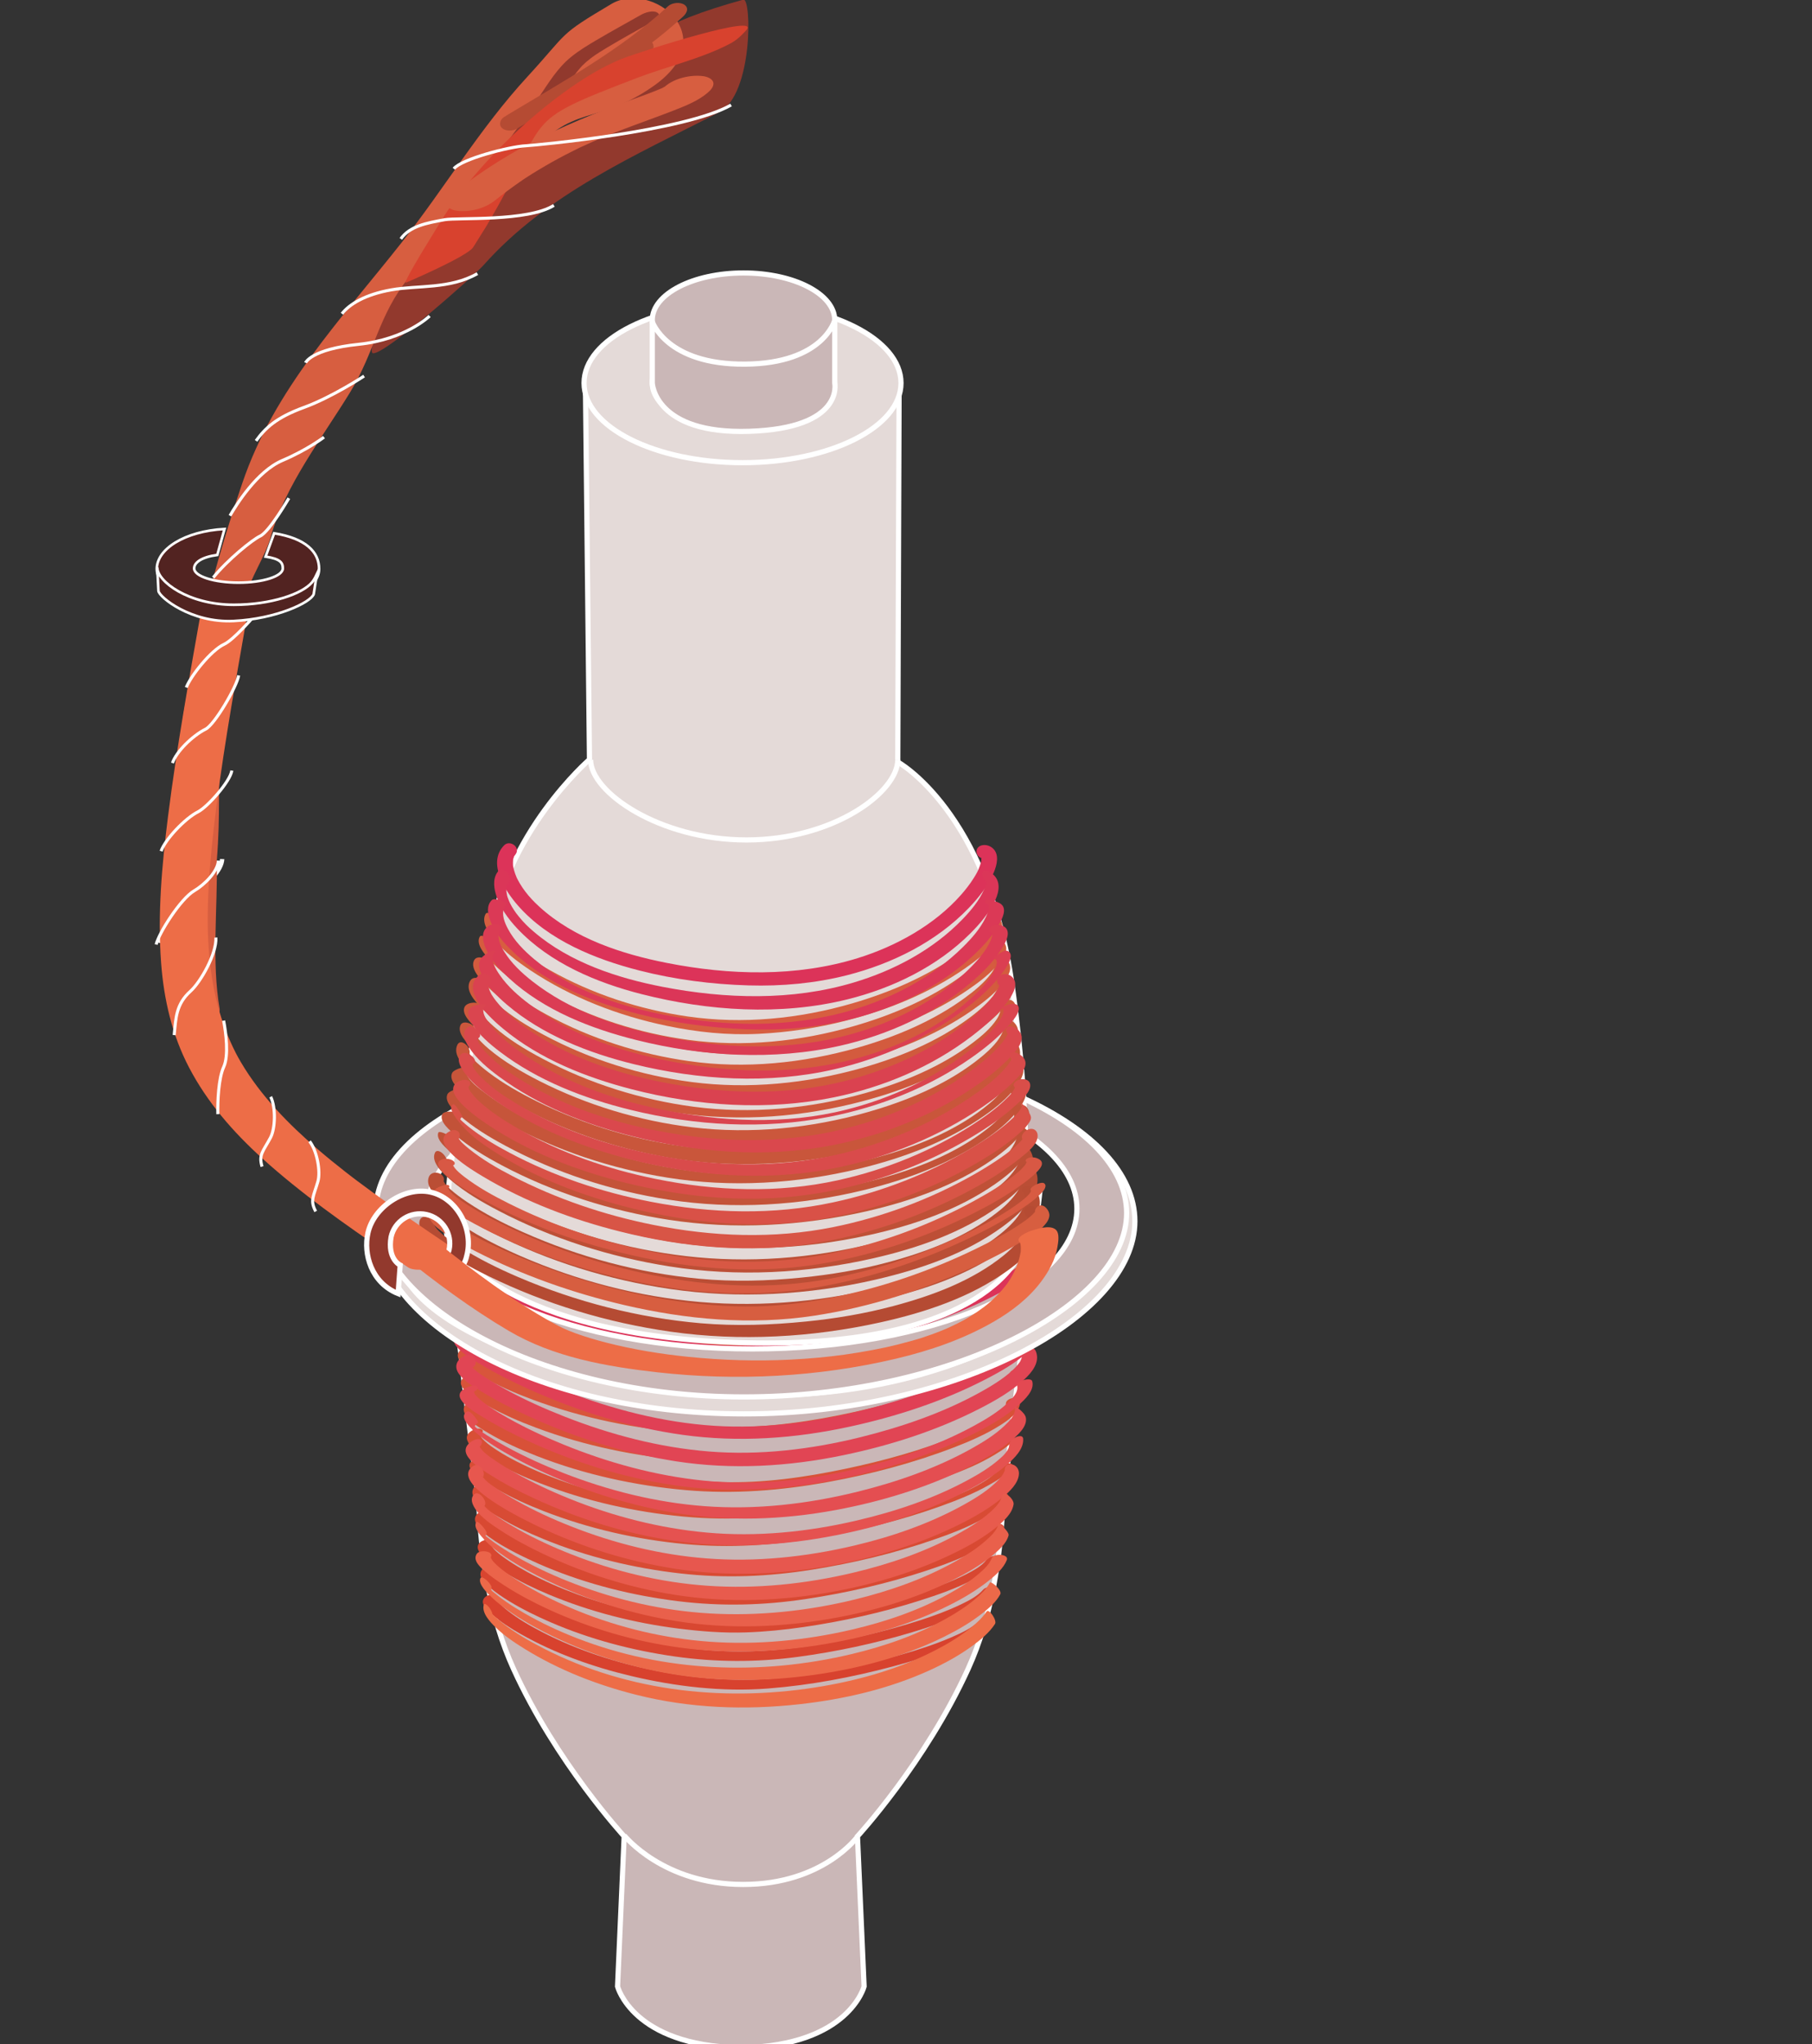 <?xml version="1.0" encoding="utf-8"?>
<!-- Generator: Adobe Illustrator 25.2.1, SVG Export Plug-In . SVG Version: 6.00 Build 0)  -->
<svg version="1.1" id="Layer_1" xmlns="http://www.w3.org/2000/svg" xmlns:xlink="http://www.w3.org/1999/xlink" x="0px" y="0px"
	 viewBox="0 0 410 462.5" style="enable-background:new 0 0 410 462.5;" xml:space="preserve">
<rect x="0" y="0" width="410" height="462.5" fill="#333333" stroke="none"/>
<style type="text/css">
	.st0{fill:#CAB7B7;stroke:#FFFFFF;stroke-width:1.171;stroke-miterlimit:10;}
	.st1{fill:#D75E40;}
	.st2{fill:#D85C3F;}
	.st3{fill:#D85A3D;}
	.st4{fill:#D8573C;}
	.st5{fill:#D8553B;}
	.st6{fill:#D85339;}
	.st7{fill:#D85138;}
	.st8{fill:#D84F36;}
	.st9{fill:#D84D35;}
	.st10{fill:#D84B34;}
	.st11{fill:#D84932;}
	.st12{fill:#D84731;}
	.st13{fill:#D84530;}
	.st14{fill:#D8422E;}
	.st15{fill:#DC3359;}
	.st16{fill:#DD3758;}
	.st17{fill:#DE3C57;}
	.st18{fill:#E04055;}
	.st19{fill:#E14554;}
	.st20{fill:#E34952;}
	.st21{fill:#E44E51;}
	.st22{fill:#E55250;}
	.st23{fill:#E7574E;}
	.st24{fill:#E85B4D;}
	.st25{fill:#E9604B;}
	.st26{fill:#EB644A;}
	.st27{fill:#EC6949;}
	.st28{fill:#ED6D47;}
	.st29{fill:#E4DAD8;stroke:#FFFFFF;stroke-width:1.171;stroke-miterlimit:10;}
	.st30{fill:none;stroke:#FFFFFF;stroke-width:1.171;stroke-miterlimit:10;}
	.st31{fill:#CAB7B7;stroke:#FFFFFF;stroke-width:1.171;stroke-linejoin:bevel;stroke-miterlimit:10;}
	.st32{fill:#D55C3F;}
	.st33{fill:#D35B3E;}
	.st34{fill:#D05A3D;}
	.st35{fill:#CE583C;}
	.st36{fill:#CB573C;}
	.st37{fill:#C9563B;}
	.st38{fill:#C6553A;}
	.st39{fill:#C45339;}
	.st40{fill:#C25238;}
	.st41{fill:#BF5137;}
	.st42{fill:#BD4F36;}
	.st43{fill:#BA4E35;}
	.st44{fill:#B84D34;}
	.st45{fill:#B54B33;}
	.st46{fill:#DB3658;}
	.st47{fill:#DB3956;}
	.st48{fill:#DB3C54;}
	.st49{fill:#DB3F52;}
	.st50{fill:#DA4250;}
	.st51{fill:#DA454F;}
	.st52{fill:#DA484D;}
	.st53{fill:#D94B4B;}
	.st54{fill:#D94E49;}
	.st55{fill:#D95147;}
	.st56{fill:#D85546;}
	.st57{fill:#D85844;}
	.st58{fill:#D85B42;}
	.st59{fill:none;stroke:#FFFFFF;stroke-width:0.976;stroke-miterlimit:10;}
	.st60{fill:#92392D;}
	.st61{fill:#91392D;}
	.st62{fill:none;stroke:#FFFFFF;stroke-width:0.688;stroke-miterlimit:10;}
	.st63{fill:none;stroke:#FFFFFF;stroke-width:0.696;stroke-miterlimit:10;}
	.st64{fill:none;stroke:#FFFFFF;stroke-width:0.688;stroke-miterlimit:10;}
	.st65{fill:#522321;stroke:#FFFFFF;stroke-width:0.586;stroke-miterlimit:10;}
	.st66{fill:#512320;stroke:#FFFFFF;stroke-width:0.586;stroke-miterlimit:10;}
	.st67{fill:#92392D;stroke:#FFFFFF;stroke-width:1.171;stroke-miterlimit:10;}
	.st68{fill:#E4DAD8;stroke:#FFFFFF;stroke-width:1.12;stroke-miterlimit:10;}
</style>
<g>
	<g>
		<path class="st0" d="M166.96,269.85l68.27,0.35c0,0-5.27,45.63-8.29,69.61c-0.57,12.6-2.47,25.92-7.89,37.81
			c-9.66,21.2-25.03,37.87-25.03,37.87l1.5,33.97c0,0-3.41,13.38-27.51,13.85h-0.77c-24.09-0.47-27.51-13.85-27.51-13.85l1.5-33.97
			c0,0-15.37-16.67-25.03-37.87c-5.42-11.89-7.32-25.21-7.89-37.81c-3.02-23.99-8.29-69.61-8.29-69.61l68.27-0.35H166.96z"/>
		<path class="st0" d="M141.25,415.3c0,0,8.78,11.08,26.91,11.08s25.91-10.87,25.91-10.87"/>
		<g>
			<g>
				<g>
					<path class="st1" d="M233.16,275.37c0.95,1.18-0.18,2.62-1.08,3.51c-1.99,1.96-4.64,3.33-7.12,4.57
						c-8.31,4.16-17.37,6.95-26.36,9.19c-10.75,2.68-21.82,4.49-32.91,4.71c-12.65,0.25-25.45-1.58-37.61-5
						c-5.14-1.45-10.23-3.19-15.1-5.4c-1.75-0.8-3.48-1.65-5.14-2.63c-0.45-0.27-4.96-3.29-3.72-3.68c0.37-0.12,1.57-0.47,1.42-1.06
						c-0.15-0.56-1.43-0.31-1.76-0.21c-1.53,0.48-4.11,1.52-2.54,3.41c1.32,1.59,3.47,2.65,5.27,3.62
						c4.01,2.17,8.27,3.87,12.58,5.34c12.54,4.28,25.8,6.6,39.03,7.07c12.23,0.44,24.45-1.19,36.37-3.85
						c10.31-2.3,20.6-5.37,30.2-9.81c3.41-1.58,6.96-3.34,9.77-5.88c1.37-1.24,3.12-3.25,1.66-5.06
						C235.56,273.5,232.52,274.58,233.16,275.37L233.16,275.37z"/>
				</g>
			</g>
			<g>
				<g>
					<path class="st2" d="M232.15,282.32c0.9,1.35-0.3,2.78-1.28,3.69c-2.08,1.95-4.72,3.32-7.26,4.55
						c-8.31,4.05-17.3,6.78-26.26,8.96c-10.47,2.54-21.27,4.26-32.06,4.36c-12.52,0.11-25.14-1.78-37.15-5.26
						c-5.07-1.47-10.07-3.23-14.85-5.48c-1.69-0.8-3.36-1.65-4.96-2.63c-0.59-0.36-5.17-3.25-3.31-3.88
						c0.32-0.11,1.24-0.43,0.96-0.87c-0.26-0.39-1.77,0.11-2.04,0.2c-1.47,0.49-3.38,1.44-1.97,3.08c1.35,1.57,3.43,2.63,5.23,3.61
						c3.88,2.11,8.01,3.76,12.17,5.21c12.27,4.28,25.27,6.62,38.25,7.17c11.85,0.5,23.72-1,35.29-3.51
						c10.29-2.24,20.56-5.2,30.19-9.51c3.5-1.56,7.12-3.3,10.08-5.78c1.23-1.03,3.31-3.01,2.14-4.77
						C234.82,280.72,231.92,281.98,232.15,282.32L232.15,282.32z"/>
				</g>
			</g>
			<g>
				<g>
					<path class="st3" d="M231.25,289.43c0.08,0.14,0.13,0.29,0.17,0.44c0.02,0.08,0.04,0.43,0.04,0.22c0,0.37-0.1,0.59-0.17,0.75
						c-0.39,0.81-0.87,1.24-1.62,1.88c-2.02,1.75-4.84,3.17-7.37,4.35c-8.28,3.88-17.16,6.55-26.04,8.66
						c-10.27,2.44-20.86,4.13-31.43,4.19c-12.23,0.07-24.55-1.81-36.28-5.24c-4.95-1.45-9.84-3.18-14.51-5.38
						c-1.69-0.79-3.36-1.65-4.95-2.62c-1.07-0.65-2.18-1.31-3.08-2.19c-0.17-0.17-0.77-0.67-0.69-0.98
						c0.01-0.05-0.05-0.02-0.05-0.01c0,0.03,0.37-0.14,0.42-0.16c0.51-0.19,1.24-0.82,0.81-1.39c-0.44-0.6-1.58-0.3-2.12-0.1
						c-1.82,0.66-3.01,2.09-1.5,3.74c1.4,1.53,3.43,2.61,5.23,3.61c3.85,2.12,7.94,3.79,12.07,5.26c11.95,4.25,24.64,6.63,37.3,7.27
						c11.64,0.59,23.26-0.79,34.64-3.19c10.08-2.12,20.14-4.99,29.59-9.13c3.55-1.55,7.17-3.29,10.19-5.75
						c1.32-1.08,3.54-3.17,2.52-5.1C233.8,287.41,230.71,288.41,231.25,289.43L231.25,289.43z"/>
				</g>
			</g>
			<g>
				<g>
					<path class="st4" d="M230.34,296.54c0.57,1.45-0.96,2.8-1.95,3.62c-2.21,1.83-4.89,3.14-7.48,4.33
						c-8.24,3.79-17.07,6.36-25.89,8.4c-9.96,2.3-20.23,3.85-30.47,3.79c-12.08-0.07-24.23-2.03-35.78-5.52
						c-4.82-1.46-9.57-3.2-14.11-5.38c-1.66-0.8-3.29-1.66-4.86-2.63c-1.08-0.67-2.23-1.38-3.12-2.3c-0.26-0.27-0.66-0.66-0.68-1.07
						c-0.02-0.25,0.19-0.55,0.1-0.52c0.31-0.12,1.25-0.42,0.95-0.87c-0.25-0.39-1.77,0.09-2.04,0.19c-1.69,0.67-2.96,1.62-1.42,3.24
						c1.39,1.47,3.33,2.52,5.09,3.49c3.69,2.04,7.61,3.67,11.57,5.1c11.74,4.25,24.19,6.65,36.65,7.34
						c11.31,0.63,22.61-0.63,33.68-2.9c10.12-2.08,20.19-4.89,29.72-8.91c3.58-1.51,7.21-3.19,10.32-5.54
						c1.27-0.96,3.62-2.81,2.88-4.7C233.23,294.96,230.11,295.96,230.34,296.54L230.34,296.54z"/>
				</g>
			</g>
			<g>
				<g>
					<path class="st5" d="M229.43,303.65c0.35,1.4-1.28,2.67-2.33,3.46c-2.31,1.74-4.99,3.01-7.63,4.17
						c-8.3,3.65-17.12,6.18-25.96,8.15c-9.71,2.16-19.72,3.62-29.69,3.47c-11.82-0.17-23.73-2.15-35.01-5.66
						c-4.67-1.45-9.27-3.18-13.66-5.32c-1.61-0.78-3.19-1.62-4.71-2.58c-1.08-0.68-2.23-1.4-3.11-2.33
						c-0.08-0.08-0.94-1.14-0.64-1.27c0.36-0.16,1.3-0.59,0.89-1.11c-0.38-0.47-1.67-0.12-2.08,0.06c-1.6,0.7-2.64,1.77-1.31,3.31
						c1.32,1.53,3.32,2.58,5.06,3.57c3.62,2.05,7.47,3.71,11.36,5.15c11.3,4.19,23.3,6.63,35.31,7.46
						c11.3,0.78,22.53-0.32,33.62-2.52c9.91-1.97,19.78-4.64,29.13-8.49c3.63-1.49,7.3-3.15,10.51-5.43
						c1.42-1.01,3.94-2.87,3.42-4.94C232.37,301.87,229.19,302.69,229.43,303.65L229.43,303.65z"/>
				</g>
			</g>
			<g>
				<g>
					<path class="st6" d="M228.53,310.76c0.17,1.48-1.63,2.76-2.67,3.5c-2.41,1.71-5.14,2.99-7.85,4.14
						c-8.25,3.5-16.98,5.97-25.74,7.83c-9.45,2.01-19.19,3.42-28.87,3.14c-11.64-0.34-23.25-2.3-34.35-5.84
						c-4.59-1.46-9.11-3.19-13.42-5.35c-1.52-0.76-3.02-1.58-4.46-2.49c-0.35-0.22-4.92-3.27-3.63-3.89
						c0.43-0.21,0.93-0.6,0.36-0.92c-0.55-0.31-1.73,0.14-2.22,0.38c-1.77,0.86-1.81,2.05-0.45,3.36c1.41,1.36,3.21,2.39,4.91,3.35
						c3.57,2.01,7.36,3.65,11.19,5.08c11.02,4.12,22.72,6.54,34.44,7.41c11,0.82,21.94-0.2,32.75-2.29
						c9.75-1.88,19.47-4.47,28.7-8.14c3.66-1.46,7.37-3.07,10.65-5.28c1.48-1,4.05-2.73,3.82-4.83
						C231.62,309.2,228.42,309.83,228.53,310.76L228.53,310.76z"/>
				</g>
			</g>
			<g>
				<g>
					<path class="st7" d="M227.6,317.57c-0.02,0.63-0.23,0.9-0.67,1.4c-0.6,0.68-1.23,1.14-2.13,1.75c-2.48,1.67-5.3,2.92-8.08,4.07
						c-8.16,3.37-16.78,5.72-25.4,7.54c-9.16,1.93-18.64,3.29-28.02,3c-11.47-0.35-22.93-2.28-33.85-5.8
						c-4.47-1.44-8.89-3.13-13.09-5.23c-1.52-0.76-3.01-1.57-4.45-2.48c-1.02-0.64-2.07-1.3-2.96-2.13
						c-0.32-0.3-0.53-0.69-0.83-0.99c-0.25-0.25,0.16-0.21-0.27,0.02c1.9-1.03,0.18-2.64-1.38-1.79c-4.45,2.43,1.92,6.08,4.12,7.37
						c3.44,2.02,7.11,3.67,10.82,5.12c10.78,4.21,22.28,6.73,33.8,7.74c10.8,0.95,21.46,0.1,32.1-1.83
						c9.68-1.76,19.28-4.28,28.47-7.81c3.67-1.41,7.34-2.99,10.66-5.11c1.66-1.07,4.32-2.83,4.37-5.08
						C230.85,315.7,227.64,316.19,227.6,317.57L227.6,317.57z"/>
				</g>
			</g>
			<g>
				<g>
					<path class="st8" d="M226.72,324.77c-0.24,1.49-1.91,2.56-3.18,3.37c-2.61,1.66-5.49,2.91-8.36,4.04
						c-8.06,3.19-16.53,5.47-25.03,7.17c-9.15,1.83-18.5,3.03-27.84,2.61c-11.05-0.49-22.1-2.5-32.6-6
						c-4.35-1.45-8.64-3.16-12.73-5.24c-1.48-0.76-2.95-1.56-4.35-2.47c-1.04-0.67-2.09-1.37-2.98-2.23
						c-0.31-0.3-0.74-0.68-0.87-1.11c-0.08-0.29,0.06-0.53-0.13-0.41c0.45-0.28,0.91-0.72,0.32-1.1c-0.55-0.35-1.75,0.03-2.24,0.33
						c-3.7,2.31,2.91,5.74,4.81,6.85c3.38,1.97,6.96,3.58,10.6,5c10.4,4.06,21.46,6.54,32.57,7.57c10.45,0.97,20.78,0.3,31.11-1.52
						c9.66-1.7,19.25-4.12,28.45-7.53c3.7-1.37,7.42-2.9,10.8-4.95c1.7-1.04,4.46-2.64,4.82-4.83
						C230.06,323.24,226.88,323.8,226.72,324.77L226.72,324.77z"/>
				</g>
			</g>
			<g>
				<g>
					<path class="st9" d="M225.84,331.95c-0.49,1.64-2.33,2.74-3.7,3.57c-2.65,1.61-5.55,2.82-8.44,3.92
						c-8.05,3.06-16.46,5.25-24.91,6.86c-9.1,1.73-18.32,2.73-27.59,2.16c-10.86-0.67-21.71-2.79-31.97-6.41
						c-4.12-1.45-8.18-3.14-12.04-5.19c-1.26-0.67-9.38-5.22-7.52-6.57c0.59-0.43-0.53-0.47-0.73-0.46
						c-0.73,0.05-1.53,0.31-2.13,0.74c-2.61,1.89,4.33,5.62,5.74,6.43c3.33,1.91,6.85,3.5,10.42,4.89
						c10.23,3.99,21.07,6.45,31.99,7.47c10.12,0.95,20.08,0.3,30.08-1.41c9.44-1.61,18.82-3.94,27.83-7.17
						c3.76-1.35,7.52-2.85,11-4.83c1.76-1.01,4.45-2.46,5.09-4.58C229.12,330.82,226.07,331.17,225.84,331.95L225.84,331.95z"/>
				</g>
			</g>
			<g>
				<g>
					<path class="st10" d="M224.98,338.62c-0.24,0.55-0.78,1.12-1.2,1.47c-0.78,0.65-1.69,1.24-2.55,1.73
						c-2.76,1.58-5.75,2.79-8.73,3.89c-7.99,2.96-16.34,5.05-24.71,6.62c-8.66,1.62-17.47,2.59-26.29,2.07
						c-10.59-0.63-21.12-2.65-31.15-6.11c-4.13-1.42-8.18-3.08-12.05-5.1c-1.46-0.76-2.9-1.58-4.29-2.48
						c-1.02-0.66-2.07-1.35-2.95-2.19c-0.31-0.3-0.55-0.71-0.86-0.99c-0.32-0.29,0.06-0.56-0.41-0.15c1.62-1.41-0.93-2.3-2.07-1.31
						c-3.09,2.7,3.26,6.08,5.24,7.26c3.18,1.9,6.56,3.48,9.99,4.89c9.89,4.07,20.45,6.6,31.06,7.8c10,1.13,19.84,0.72,29.77-0.87
						c9.22-1.48,18.38-3.64,27.21-6.68c3.84-1.32,7.69-2.77,11.26-4.72c2.05-1.12,4.75-2.57,5.75-4.83
						C228.7,337.31,225.51,337.42,224.98,338.62L224.98,338.62z"/>
				</g>
			</g>
			<g>
				<g>
					<path class="st11" d="M224.07,345.72c-0.17,0.3,0.06-0.03-0.17,0.26c-0.11,0.14-0.24,0.28-0.36,0.41
						c-0.34,0.37-0.41,0.41-0.9,0.79c-0.9,0.69-1.81,1.23-2.79,1.74c-2.84,1.51-5.85,2.7-8.88,3.76c-7.99,2.8-16.29,4.85-24.63,6.31
						c-8.56,1.51-17.18,2.3-25.86,1.67c-10.33-0.75-20.59-2.85-30.34-6.35c-3.93-1.41-7.79-3.04-11.47-5.01
						c-1.4-0.75-2.77-1.55-4.1-2.42c-1.04-0.68-2.1-1.4-2.99-2.28c-0.3-0.3-0.53-0.64-0.8-0.95c-0.22-0.26,0.01-0.41-0.19-0.2
						c0.5-0.55,0.26-1.22-0.39-1.46c-0.73-0.28-1.73,0.04-2.24,0.6c-3.51,3.81,13.07,10.9,15.48,11.91
						c9.57,4.01,19.79,6.54,30.08,7.8c9.72,1.19,19.29,0.95,28.95-0.52c9.16-1.39,18.26-3.46,27.06-6.37
						c3.88-1.28,7.77-2.7,11.4-4.59c2.22-1.16,4.84-2.56,6.15-4.81c0.4-0.69-0.35-1.19-0.95-1.26
						C225.38,344.66,224.47,345.04,224.07,345.72L224.07,345.72z"/>
				</g>
			</g>
			<g>
				<g>
					<path class="st12" d="M223.2,352.93c-0.99,1.37-2.95,2.44-4.65,3.3c-2.88,1.45-5.92,2.6-8.97,3.63
						c-7.93,2.66-16.13,4.62-24.38,5.98c-8.39,1.39-16.75,2.03-25.24,1.32c-10-0.83-19.96-2.95-29.38-6.43
						c-3.85-1.42-7.64-3.07-11.25-5.03c-1.39-0.76-2.76-1.56-4.07-2.44c-0.51-0.34-4.56-3-3.96-3.88c0.43-0.63-0.37-0.94-0.87-0.97
						c-0.71-0.04-1.67,0.26-2.09,0.88c-0.91,1.32,0.85,2.81,1.74,3.57c1.39,1.18,2.94,2.19,4.5,3.14c3.05,1.84,6.28,3.39,9.57,4.77
						c9.34,3.91,19.28,6.44,29.32,7.71c5.1,0.64,10.25,1.05,15.39,0.87c4.32-0.15,8.61-0.58,12.89-1.2
						c8.93-1.3,17.81-3.27,26.4-6.01c3.9-1.24,7.8-2.61,11.47-4.43c2.33-1.15,4.98-2.49,6.54-4.66c0.45-0.62-0.38-0.94-0.87-0.98
						C224.57,352.01,223.63,352.32,223.2,352.93L223.2,352.93z"/>
				</g>
			</g>
			<g>
				<g>
					<path class="st13" d="M222.46,359.68c-1.24,1.45-3.25,2.49-5.12,3.38c-2.94,1.41-6.02,2.53-9.11,3.53
						c-7.86,2.54-15.97,4.4-24.12,5.68c-8.24,1.29-16.39,1.81-24.71,1.04c-9.73-0.9-19.37-3.04-28.53-6.47
						c-3.8-1.42-7.52-3.07-11.06-5.04c-1.34-0.74-2.65-1.53-3.91-2.39c-1-0.68-2.01-1.39-2.88-2.24c-0.31-0.3-0.65-0.62-0.87-0.99
						c-0.11-0.17-0.21-0.55-0.27-0.43c0.73-1.56-2.46-1.44-3.01-0.27c-0.68,1.46,0.97,2.83,1.94,3.68c1.37,1.19,2.89,2.21,4.43,3.15
						c2.98,1.82,6.12,3.35,9.32,4.74c8.97,3.88,18.53,6.39,28.2,7.76c9.27,1.31,18.42,1.33,27.69,0.09
						c8.77-1.18,17.49-3.03,25.96-5.59c3.96-1.19,7.91-2.53,11.67-4.26c2.46-1.13,5.22-2.46,7.02-4.56
						C226.36,359,223.32,358.68,222.46,359.68L222.46,359.68z"/>
				</g>
			</g>
			<g>
				<g>
					<path class="st14" d="M221.55,366.78c-1.6,1.61-4.26,2.81-6.53,3.79c-3.6,1.54-7.34,2.74-11.1,3.81
						c-8.7,2.47-17.65,4.27-26.64,5.22c-9.67,1.02-19.35,0.34-28.88-1.57c-8.8-1.77-17.53-4.55-25.53-8.65
						c-2.79-1.43-5.55-3.01-8.02-4.96c-0.71-0.56-1.33-1.07-1.92-1.81c-0.16-0.2-0.46-0.67-0.36-0.51
						c-0.05-0.08-0.09-0.21-0.09-0.31c0-0.02-0.05,0.25,0.03-0.01c0.24-0.76-0.96-0.98-1.44-0.94c-0.76,0.05-1.53,0.48-1.76,1.23
						c-0.37,1.18,1.23,2.51,1.97,3.16c1.98,1.76,4.24,3.19,6.54,4.49c7.74,4.39,16.29,7.43,24.92,9.48
						c10.14,2.41,20.69,3.65,31.11,2.84c9.47-0.74,18.93-2.53,28.1-4.97c4.66-1.24,9.29-2.66,13.75-4.5
						c2.98-1.23,6.19-2.66,8.49-4.97c0.52-0.53,0.26-1.19-0.38-1.42C223.06,365.91,222.09,366.25,221.55,366.78L221.55,366.78z"/>
				</g>
			</g>
		</g>
		<g>
			<g>
				<g>
					<path class="st15" d="M235.08,280.71c0.11,0.14,0.2,0.29,0.29,0.44c0.04,0.07-0.04-0.25,0.02,0.11
						c0.04,0.21,0.01,0.35-0.03,0.46c-0.07,0.2-0.15,0.39-0.24,0.58c0.18-0.39-0.07,0.11-0.16,0.23c-0.15,0.22-0.3,0.42-0.46,0.63
						c-0.05,0.06-0.21,0.25,0.02-0.02c-0.13,0.15-0.26,0.3-0.4,0.44c-2.11,2.21-4.56,3.7-7.25,5.25
						c-8.46,4.85-17.82,8.22-27.19,10.83c-10.84,3.02-22.15,4.97-33.43,4.78c-12.9-0.22-25.74-3.46-37.78-7.95
						c-5.35-2-10.6-4.27-15.68-6.88c-1.77-0.91-3.53-1.86-5.24-2.89c-1.04-0.63-2.1-1.27-3.01-2.09c-0.14-0.12-0.71-0.69-0.6-0.7
						c0.21-0.02-0.32,0.95-0.36,0.83c-0.02-0.06,0.61-0.24,0.66-0.25c2-0.62,1.59-3.57-0.61-2.89c-2.01,0.63-4.05,2.39-2.44,4.53
						c1.34,1.78,3.62,2.89,5.53,3.99c4.04,2.33,8.26,4.35,12.53,6.2c12.26,5.3,25.34,9.29,38.67,10.68
						c12.72,1.32,25.51-0.25,37.88-3.29c10.57-2.6,21.09-6.23,30.71-11.38c3.46-1.85,7.11-3.95,9.84-6.83
						c1.54-1.62,3.51-4.42,1.76-6.6C236.93,277.45,233.91,279.25,235.08,280.71L235.08,280.71z"/>
				</g>
			</g>
			<g>
				<g>
					<path class="st16" d="M234.37,286.1c0.07,0.09,0.17,0.31,0.19,0.53c0.03,0.35-0.03,0.69-0.15,1.01
						c-0.31,0.88-0.97,1.65-1.6,2.31c-2.09,2.21-4.77,3.88-7.39,5.38c-8.38,4.81-17.66,8.19-26.95,10.77
						c-10.98,3.06-22.44,5.01-33.86,4.76c-12.79-0.28-25.47-3.38-37.4-7.87c-5.18-1.95-10.29-4.16-15.2-6.73
						c-1.71-0.89-3.39-1.83-5.03-2.84c-0.38-0.24-0.76-0.48-1.14-0.73c-0.28-0.19-1.24-0.71-1.36-1.09
						c-0.21-0.69,0.74-0.96,1.24-1.13c0.79-0.27-1.58-2.6-2.55-2.28c-5,1.67,3.18,6.44,5.03,7.53c3.96,2.32,8.11,4.34,12.31,6.18
						c11.84,5.2,24.43,9.07,37.29,10.63c12.5,1.51,25.13,0.21,37.35-2.65c10.49-2.45,20.93-5.96,30.48-10.99
						c3.41-1.8,6.95-3.81,9.71-6.54c1.46-1.45,3.01-3.55,1.59-5.56c-0.46-0.64-1.23-1.29-2.02-1.46
						C234.3,285.21,233.95,285.51,234.37,286.1L234.37,286.1z"/>
				</g>
			</g>
			<g>
				<g>
					<path class="st17" d="M233.33,293.33c0.25,0.41,0.02-0.12,0.08,0.14c0.1,0.42,0.03-0.19,0.02,0.19
						c-0.01,0.33,0.01,0.12-0.02,0.21c-0.05,0.2-0.12,0.39-0.19,0.58c-0.14,0.35-0.21,0.43-0.51,0.85
						c-0.32,0.44-0.68,0.84-1.06,1.23c-2.12,2.16-4.82,3.79-7.44,5.27c-8.35,4.72-17.55,8.02-26.79,10.5
						c-10.98,2.94-22.45,4.74-33.84,4.28c-12.31-0.5-24.45-3.54-35.93-7.9c-4.96-1.88-9.83-4.03-14.52-6.51
						c-1.69-0.89-3.36-1.82-4.99-2.83c-0.94-0.58-1.99-1.17-2.75-1.97c-0.06-0.07-0.2-0.2-0.21-0.2c-0.13-0.26-0.13-0.21-0.01,0.13
						c0,0.04-0.01,0.07-0.03,0.1c0.11-0.01,0.66-0.36,0.89-0.45c0.82-0.3,0.38-1.49,0.02-1.95c-0.53-0.67-1.4-1.02-2.22-0.73
						c-2.19,0.79-2.12,2.69-0.72,4.29c1.44,1.64,3.5,2.78,5.36,3.89c3.75,2.23,7.69,4.15,11.67,5.91
						c11.63,5.14,23.98,8.96,36.62,10.52c12.47,1.54,25.09,0.34,37.29-2.46c10.46-2.41,20.89-5.88,30.41-10.89
						c3.44-1.81,6.98-3.86,9.76-6.63c1.56-1.55,3.13-3.86,1.8-6.05c-0.42-0.69-1.27-1.39-2.14-1.2
						C233.12,291.8,232.94,292.69,233.33,293.33L233.33,293.33z"/>
				</g>
			</g>
			<g>
				<g>
					<path class="st18" d="M232.1,300.06c0.07,0.15,0.21,0.48,0.08,0.13c0.05,0.13,0.05,0.3,0.04,0.44
						c0.02-0.44-0.02,0.07-0.05,0.19c-0.03,0.1-0.06,0.19-0.09,0.29c-0.1,0.33,0.14-0.27-0.02,0.06c-0.44,0.93-0.98,1.52-1.64,2.16
						c-2.21,2.16-4.91,3.81-7.59,5.3c-8.46,4.69-17.75,7.95-27.1,10.33c-11.06,2.81-22.56,4.37-33.98,3.65
						c-11.74-0.74-23.35-3.76-34.28-8.04c-4.72-1.85-9.35-3.94-13.81-6.34c-1.49-0.8-2.95-1.63-4.34-2.51
						c-0.99-0.64-2.14-1.27-2.93-2.15c-0.01-0.01-0.25-0.34-0.31-0.37c-0.15-0.06-0.05-0.27-0.06,0.01c0,0.04-0.06,0.15-0.09,0.16
						c0.12-0.02,0.36-0.19,0.52-0.25c0.8-0.31,0.91-1.28,0.43-1.9c-0.56-0.73-1.63-0.87-2.43-0.55c-1.92,0.75-2.43,2.47-1.09,4.07
						c1.34,1.61,3.3,2.7,5.08,3.77c3.63,2.2,7.44,4.11,11.31,5.85c11.03,4.95,22.78,8.64,34.77,10.3
						c12.61,1.74,25.33,0.84,37.74-1.86c10.51-2.28,20.99-5.69,30.57-10.62c3.55-1.83,7.23-3.89,10.14-6.67
						c1.53-1.47,3.56-3.83,2.42-6.1C234.6,297.83,231.17,298.22,232.1,300.06L232.1,300.06z"/>
				</g>
			</g>
			<g>
				<g>
					<path class="st19" d="M231.18,306.94c0.01,0.03,0.01-0.24,0,0.12c0,0.09,0.07-0.3-0.02,0.13c-0.1,0.46,0.02,0.04-0.03,0.18
						c-0.08,0.19-0.16,0.38-0.25,0.57c-0.04,0.09-0.1,0.18-0.15,0.27c0.16-0.28,0.05-0.08,0.01-0.02c-0.13,0.19-0.27,0.38-0.42,0.56
						c-0.38,0.46-0.79,0.89-1.23,1.3c-2.08,1.95-4.93,3.66-7.54,5.1c-8.36,4.59-17.6,7.74-26.83,10.03
						c-11.13,2.76-22.8,4.16-34.26,3.24c-11.26-0.9-22.31-3.8-32.8-7.93c-4.44-1.75-8.82-3.71-13.02-5.99
						c-1.55-0.84-3.07-1.72-4.55-2.67c-0.92-0.59-1.87-1.18-2.69-1.92c-0.17-0.15-0.68-0.72-0.69-0.71c0.1-0.03-0.56,0.59-0.03,0.36
						c2.1-0.9,0.45-3.67-1.45-2.85c-1.92,0.82-2.64,2.54-1.29,4.28c1.25,1.62,3.19,2.74,4.91,3.8c3.45,2.13,7.08,3.97,10.76,5.66
						c10.59,4.87,21.88,8.43,33.41,10.2c12.61,1.94,25.43,1.19,37.88-1.41c10.62-2.21,21.12-5.57,30.79-10.53
						c3.57-1.83,7.14-3.88,10.1-6.62c1.71-1.58,3.58-3.87,2.6-6.32C233.66,303.94,230.37,304.92,231.18,306.94L231.18,306.94z"/>
				</g>
			</g>
			<g>
				<g>
					<path class="st20" d="M230.13,313.45c0.44,1.5-1.13,3.06-2.14,4c-2.23,2.09-4.95,3.7-7.62,5.16c-8.33,4.53-17.49,7.6-26.7,9.77
						c-11.23,2.64-22.93,3.8-34.43,2.63c-10.97-1.11-21.73-4.07-31.92-8.24c-4.23-1.73-8.38-3.66-12.36-5.9
						c-1.4-0.79-2.78-1.61-4.12-2.51c-0.39-0.26-4.46-3.1-3.36-3.62c0.51-0.24,0.95-0.75,0.35-1.11c-0.62-0.37-1.83,0.13-2.39,0.4
						c-4.24,2.01,2.03,5.51,3.92,6.67c3.36,2.07,6.9,3.87,10.49,5.51c10.22,4.68,21.1,8.07,32.22,9.77
						c12.44,1.91,25.11,1.22,37.42-1.25c10.62-2.14,21.13-5.45,30.83-10.33c3.57-1.8,7.2-3.83,10.19-6.51
						c1.36-1.22,3.65-3.31,3.04-5.4C233.25,311.54,229.85,312.49,230.13,313.45L230.13,313.45z"/>
				</g>
			</g>
			<g>
				<g>
					<path class="st21" d="M229.62,318.46c0.3,1.6-1.28,3.14-2.32,4.12c-2.17,2.06-4.78,3.67-7.38,5.13
						c-8.04,4.5-16.92,7.59-25.84,9.8c-11.26,2.79-23.04,4.15-34.64,3.28c-10.99-0.82-21.83-3.54-32.08-7.55
						c-4.39-1.72-8.7-3.67-12.84-5.93c-1.51-0.82-2.99-1.69-4.44-2.62c-0.91-0.59-1.81-1.19-2.64-1.89
						c-0.26-0.22,0.1,0.09,0.09,0.15c0.01-0.12-0.12-0.27-0.04-0.39c0.2-0.29,0.34-0.46,0.67-0.64c0.28-0.15-1.7-2.94-2.44-2.54
						c-3.17,1.69,4.65,6.87,5.92,7.68c3.13,2,6.44,3.74,9.8,5.34c9.79,4.64,20.27,8.04,30.96,9.86c12.24,2.08,24.69,1.65,36.88-0.63
						c10.18-1.91,20.27-4.98,29.58-9.55c3.52-1.73,7.05-3.67,10.05-6.22c1.34-1.14,3.59-3.08,3.21-5.1c-0.13-0.68-0.8-1.32-1.3-1.76
						C230.74,318.92,229.54,318.02,229.62,318.46L229.62,318.46z"/>
				</g>
			</g>
			<g>
				<g>
					<path class="st22" d="M228.35,326.94c0,0.06,0,0.29-0.11,0.66c0.09-0.28-0.02,0.05-0.08,0.16c-0.05,0.1-0.38,0.65-0.2,0.38
						c-0.62,0.93-0.93,1.2-1.76,1.94c-2.08,1.86-4.66,3.43-7.24,4.82c-7.88,4.26-16.54,7.15-25.25,9.17
						c-11.01,2.56-22.53,3.72-33.82,2.69c-10.64-0.97-21.16-3.67-31.06-7.67c-4.24-1.71-8.39-3.65-12.37-5.9
						c-1.45-0.82-2.88-1.68-4.26-2.61c-0.93-0.63-1.87-1.27-2.7-2.03c-0.35-0.32-0.59-0.76-0.92-1.08c0.05,0.05-0.08-0.19-0.11-0.22
						c-0.02-0.16-0.03-0.19-0.02-0.11c-0.69,0.68-0.84,0.88-0.44,0.62c0.51-0.31,1.34-1.17,0.92-1.82
						c-0.43-0.67-1.55-0.21-2.04,0.09c-4.35,2.63,1.69,6.2,3.95,7.63c3.23,2.05,6.63,3.81,10.1,5.41
						c9.96,4.61,20.59,7.93,31.46,9.54c12.23,1.81,24.67,1.15,36.78-1.24c9.98-1.97,19.92-5.09,28.98-9.75
						c3.43-1.76,6.85-3.73,9.77-6.29c1.59-1.4,3.76-3.48,3.58-5.81C231.39,324.08,228.25,325.59,228.35,326.94L228.35,326.94z"/>
				</g>
			</g>
			<g>
				<g>
					<path class="st23" d="M227.38,332.31c-0.01,0.14-0.03,0.28-0.05,0.42c-0.06,0.39,0.12-0.21-0.05,0.17
						c-0.15,0.34-0.33,0.67-0.54,0.98c-0.01,0.01-0.36,0.47-0.62,0.75c-0.36,0.4-0.75,0.77-1.15,1.14c-2.1,1.9-4.55,3.4-7.03,4.77
						c-7.68,4.24-16.13,7.15-24.64,9.16c-10.92,2.58-22.31,3.78-33.51,2.9c-10.52-0.82-20.87-3.4-30.68-7.28
						c-4.18-1.65-8.27-3.53-12.19-5.73c-1.48-0.83-2.94-1.71-4.35-2.65c-0.88-0.59-1.77-1.19-2.56-1.89
						c-0.27-0.24-0.56-0.72-0.86-0.88c-0.51-0.28,0.06-0.18-0.07-0.06c-0.1,0.1-0.02,0.42-0.21,0.56c1.63-1.15-0.37-4-1.85-2.95
						c-5.65,3.98,12.26,12.48,14.92,13.74c9.71,4.59,20.13,7.82,30.74,9.48c11.99,1.87,24.28,1.35,36.19-0.87
						c9.79-1.83,19.54-4.8,28.46-9.27c3.36-1.69,6.7-3.61,9.58-6.04c1.51-1.27,3.55-3.15,3.64-5.29c0.04-0.91-0.44-1.76-1.33-2.07
						C228.53,331.13,227.42,331.41,227.38,332.31L227.38,332.31z"/>
				</g>
			</g>
			<g>
				<g>
					<path class="st24" d="M226.68,338.62c-0.06,0.39-0.39,1.04-0.82,1.62c-0.52,0.71-1.19,1.35-1.86,1.94
						c-2.11,1.87-4.54,3.39-7,4.75c-7.43,4.13-15.62,6.93-23.86,8.89c-10.78,2.57-22.06,3.75-33.13,2.97
						c-10.53-0.74-20.91-3.24-30.72-7.1c-4.18-1.64-8.28-3.52-12.19-5.73c-1.48-0.84-2.94-1.72-4.35-2.68
						c-0.88-0.6-1.77-1.21-2.56-1.92c-0.07-0.06-0.87-0.9-0.86-0.9c0.18-0.09-0.12,0.64,0.19,0.38c1.08-0.91-1.09-3.68-2.15-2.8
						c-1.46,1.23,0.02,3.34,0.97,4.38c1.37,1.5,3.1,2.67,4.8,3.78c3.07,2.01,6.32,3.75,9.62,5.32c9.46,4.52,19.64,7.71,30,9.34
						c11.98,1.89,24.29,1.41,36.19-0.8c9.46-1.75,18.81-4.61,27.44-8.9c3.23-1.61,6.43-3.43,9.21-5.74
						c1.53-1.27,3.41-2.95,3.74-5.03C229.54,339.16,226.95,336.89,226.68,338.62L226.68,338.62z"/>
				</g>
			</g>
			<g>
				<g>
					<path class="st25" d="M225.92,344.88c-0.42,1.52-1.84,2.8-2.98,3.8c-2.01,1.76-4.3,3.22-6.62,4.53
						c-7.12,4.01-14.97,6.76-22.88,8.69c-10.68,2.61-21.87,3.8-32.86,3.16c-10.47-0.61-20.84-2.97-30.62-6.72
						c-4.27-1.63-8.44-3.53-12.43-5.76c-1.54-0.86-3.05-1.77-4.52-2.75c-0.79-0.53-1.58-1.08-2.32-1.67
						c-0.26-0.21-1.06-0.75-1.09-0.94c0.16,0.99,0.3,0.04,0.46-0.13c0.46-0.49-1.91-3.06-2.2-2.76c-1.06,1.12,1.13,3.38,1.81,4.12
						c1.39,1.51,3.07,2.73,4.77,3.88c2.96,2,6.11,3.71,9.32,5.26c9.27,4.48,19.23,7.62,29.4,9.23c11.72,1.85,23.74,1.4,35.4-0.68
						c9.23-1.65,18.4-4.35,26.82-8.52c3.16-1.57,6.28-3.34,9.03-5.57c1.49-1.21,3.27-2.72,3.8-4.65c0.14-0.52-0.84-1.52-1.15-1.86
						C226.91,345.4,226.05,344.44,225.92,344.88L225.92,344.88z"/>
				</g>
			</g>
			<g>
				<g>
					<path class="st26" d="M224.4,352.57c-0.56,1.41-1.74,2.49-2.97,3.55c-1.98,1.71-4.24,3.11-6.52,4.38
						c-6.86,3.83-14.44,6.42-22.07,8.2c-10.49,2.45-21.51,3.54-32.27,2.76c-10.19-0.73-20.28-3.12-29.75-6.95
						c-4.03-1.63-7.97-3.51-11.73-5.71c-1.34-0.79-2.67-1.61-3.94-2.51c-1.01-0.72-2.01-1.46-2.91-2.32
						c-0.33-0.32-0.68-0.65-0.92-1.05c-0.08-0.14-0.17-0.28-0.23-0.43c-0.06-0.18,0.09-0.34-0.1-0.07c1.01-1.43-2.36-1.9-3.08-0.89
						c-1.07,1.51,0.8,3.1,1.86,4.03c1.36,1.19,2.88,2.22,4.4,3.2c3.16,2.04,6.5,3.8,9.91,5.37c9.39,4.32,19.46,7.26,29.7,8.65
						c11.77,1.59,23.89,0.96,35.54-1.26c8.84-1.68,17.56-4.35,25.62-8.39c3.1-1.56,6.1-3.34,8.82-5.51
						c1.55-1.24,3.29-2.75,4.05-4.64C228.36,351.61,224.88,351.37,224.4,352.57L224.4,352.57z"/>
				</g>
			</g>
			<g>
				<g>
					<path class="st27" d="M223.98,358.09c-0.76,1.43-2.01,2.6-3.23,3.64c-1.98,1.68-4.17,3.09-6.43,4.37
						c-6.73,3.8-14.14,6.38-21.64,8.16c-20.57,4.89-42.34,4.1-62.12-3.59c-4.1-1.59-8.1-3.46-11.92-5.66
						c-1.38-0.8-2.75-1.63-4.05-2.54c-0.86-0.6-1.71-1.21-2.5-1.9c-0.33-0.28-1.13-0.68-0.89-1.17c0.35-0.75-2.12-3.12-2.49-2.33
						c-0.64,1.36,1.72,3.54,2.53,4.32c1.46,1.42,3.13,2.61,4.82,3.74c2.93,1.97,6.03,3.66,9.21,5.19c9,4.32,18.64,7.26,28.51,8.73
						c11.52,1.72,23.38,1.24,34.83-0.79c8.6-1.53,17.13-4.02,24.97-7.9c2.98-1.47,5.89-3.15,8.52-5.19
						c1.58-1.23,3.28-2.65,4.23-4.45C226.81,359.8,224.21,357.65,223.98,358.09L223.98,358.09z"/>
				</g>
			</g>
			<g>
				<g>
					<path class="st28" d="M223.23,364.63c-1.04,1.58-2.53,2.86-4.02,4.02c-2.32,1.81-4.86,3.34-7.48,4.69
						c-7.91,4.1-16.61,6.63-25.36,8.15c-21.46,3.72-43.92,1.48-63.44-8.54c-3.14-1.61-6.25-3.4-9.05-5.57
						c-0.5-0.39-1-0.79-1.48-1.22c-0.2-0.18-0.4-0.37-0.6-0.55c-0.35-0.34-0.1-0.09-0.32-0.33c-0.14-0.15-0.27-0.3-0.4-0.46
						c0.42,0.52-0.21-0.57,0.13,0.2c-0.18-0.41,0.19,0.56,0.15,0.38c0.07,0.3,0.1,0.33,0.04,0.52c0.22-0.7-0.25-1.56-0.64-2.12
						c-0.12-0.17-1.09-1.34-1.29-0.7c-0.56,1.81,1.46,3.93,2.62,5.06c1.96,1.91,4.29,3.48,6.61,4.91c7.75,4.8,16.45,8.18,25.27,10.4
						c12.1,3.05,24.56,3.51,36.93,2.13c10.07-1.12,20.12-3.44,29.37-7.64c3.43-1.56,6.78-3.38,9.82-5.62
						c1.86-1.37,3.76-2.93,5.04-4.89C225.68,366.66,223.75,363.84,223.23,364.63L223.23,364.63z"/>
				</g>
			</g>
		</g>
		<g>
			<path class="st29" d="M170.34,236.9c-47.74,0-85.35,18.32-85.35,40.09s35.65,42.92,83.39,42.92c47.74,0,88.41-21.82,88.41-43.59
				C256.78,254.55,218.08,236.9,170.34,236.9z M170.34,308.52c-41.4,0-74.96-14.89-74.96-33.26c0-18.37,33.56-33.26,74.96-33.26
				s74.96,14.89,74.96,33.26C245.3,293.63,211.74,308.52,170.34,308.52z"/>
			<path class="st30" d="M252.29,275.85c0,18.32-35.3,39.76-77.6,39.76s-84.9-14.85-84.9-33.17c0-18.32,29.07-45.04,71.37-45.04
				C228.91,237.41,252.29,257.53,252.29,275.85z"/>
			<path class="st0" d="M170.23,236.9c-46.77,0-85.19,16.34-85.19,37.1s36.5,42.07,83.27,42.07c46.77,0,86.61-20.82,86.61-41.58
				S217,236.9,170.23,236.9z M170.23,305.21c-40.56,0-73.44-14.2-73.44-31.72c0-17.52,32.88-31.72,73.44-31.72
				s73.44,14.2,73.44,31.72C243.67,291.01,210.79,305.21,170.23,305.21z"/>
		</g>
		<g>
			<path class="st29" d="M230.89,283.35c1.04-0.31,1.12-7.47,1.12-7.47s1.43-21.72-2.99-52.97c-5.58-39.4-25.88-50.5-25.88-50.5
				l0.31-87.29l-71,0.86l0.93,85.87c0,0-19.43,16.82-22.45,40.81s-12.31,54.65-8.87,69.06c0,0,11.94,20.79,66.63,22.1
				S230.89,283.35,230.89,283.35z"/>
			<ellipse class="st29" cx="168.01" cy="86.67" rx="35.86" ry="18.02"/>
			<path class="st29" d="M203.14,171.9c0,7.35-14.54,18.15-34.23,18.15s-35.28-10.8-35.28-18.15"/>
			<ellipse class="st0" cx="168.23" cy="86.67" rx="20.64" ry="10.66"/>
			<ellipse class="st0" cx="168.23" cy="72.42" rx="20.64" ry="10.66"/>
			<path class="st31" d="M147.59,72.78v13.89c0,0,0.49,11.64,22.01,10.92c21.51-0.72,19.28-10.92,19.28-10.92V72.42
				c0,0-2.5,9.82-20.28,9.97S147.59,72.78,147.59,72.78z"/>
		</g>
		<g>
			<g>
				<g>
					<path class="st1" d="M225.33,209.65c-0.08-0.05-0.48-0.49-0.57-0.64c0.04,0.06-0.32-0.83-0.26-0.61
						c-0.28-0.98,0-0.14-0.03-0.18c0.01,0.01,0.06-0.28-0.01,0.02c-0.06,0.25-0.09,0.31-0.07,0.27c-0.3,0.72-0.79,1.36-1.28,1.95
						c-1.7,2.05-3.87,3.74-6.04,5.28c-7.26,5.16-15.64,8.78-24.17,11.27c-12.04,3.51-24.86,4.78-37.29,2.98
						c-10.86-1.57-21.62-5.08-31.2-10.48c-3.53-1.99-7.01-4.23-9.98-7c-0.51-0.48-1.09-1.06-1.33-1.34
						c-0.21-0.25-0.42-0.5-0.62-0.76c-0.08-0.1-0.15-0.21-0.23-0.31c-0.25-0.35,0.21,0.34,0-0.01c-0.09-0.15-0.56-0.83-0.2-0.31
						c-0.01-0.02-0.1-0.25-0.11-0.25c-0.07,0.01,0.1,0.25,0.03,0.09c-0.04-0.08-0.03-0.04,0.01-0.1c0.59-1.07-1.49-3.85-2.12-2.7
						c-1.05,1.91,0.86,4.49,2.03,5.87c2.29,2.71,5.19,4.9,8.13,6.86c9.25,6.17,19.98,10.29,30.84,12.56
						c6.84,1.43,13.8,2.16,20.78,1.81c6.64-0.33,13.25-1.31,19.69-2.96c9.57-2.44,19.01-6.25,27.14-11.93
						c2.41-1.69,4.81-3.56,6.71-5.83c1.23-1.47,2.23-3.22,1.17-5.09c-0.28-0.5-0.67-0.95-1.15-1.27c-0.63-0.41-1.11-0.04-1.12,0.65
						C224.07,208.29,224.68,209.22,225.33,209.65L225.33,209.65z"/>
				</g>
			</g>
			<g>
				<g>
					<path class="st32" d="M225.74,213.84c-0.39-0.28-0.78-0.7-0.88-0.87c-0.15-0.27-0.08,0.02-0.04-0.15
						c-0.06,0.25-0.05,0.51-0.13,0.76c-0.17,0.52-0.74,1.34-1.19,1.91c-1.64,2.06-3.76,3.76-5.88,5.3
						c-7.29,5.3-15.86,8.92-24.48,11.4c-12.09,3.48-24.91,4.81-37.4,3.1c-11.13-1.52-22.18-5.02-32.02-10.48
						c-3.43-1.9-7.29-4.39-9.9-6.83c-0.51-0.48-1.01-0.98-1.47-1.51c-0.03-0.03-0.12-0.13-0.34-0.42c-0.09-0.11-0.52-0.76-0.34-0.46
						c-0.12-0.2-0.24-0.41-0.33-0.62c0,0-0.02,0.04-0.08-0.26c-0.03-0.14-0.02-0.47,0.02-0.54c0.56-1.04-2.27-3.09-2.73-2.23
						c-0.94,1.74,1.17,4.04,2.22,5.21c2.42,2.71,5.47,4.92,8.51,6.89c9.54,6.19,20.51,10.36,31.62,12.65
						c6.95,1.43,14.02,2.17,21.11,1.82c6.63-0.32,13.25-1.25,19.7-2.83c9.73-2.38,19.3-6.2,27.57-11.9
						c2.44-1.68,4.88-3.56,6.78-5.86c0.93-1.12,2.15-2.75,1.39-4.26c-0.33-0.66-0.91-1.15-1.5-1.57c-0.37-0.27-1.37-0.71-1.56-0.04
						C224.21,212.72,225.32,213.54,225.74,213.84L225.74,213.84z"/>
				</g>
			</g>
			<g>
				<g>
					<path class="st33" d="M225.54,218.58c-0.45-0.35-0.28-0.24-0.18-0.14c-0.39-0.4-0.22-0.24-0.13-0.15
						c-0.27-0.28,0.08-0.16-0.02,0c-0.04,0.05,0.04-0.31-0.02,0.06c-0.07,0.41,0.04-0.01-0.02,0.18c-0.25,0.79-0.64,1.37-0.98,1.83
						c-1.6,2.12-3.74,3.86-5.87,5.42c-7.21,5.28-15.77,8.86-24.33,11.29c-12.3,3.48-25.39,4.83-38.07,3.03
						c-11.22-1.59-22.3-5.09-32.26-10.54c-3.65-2-7.39-4.34-10.37-7.08c-0.52-0.48-1.02-0.97-1.49-1.49
						c-0.47-0.52-0.49-0.51-0.92-1.2c-0.11-0.17-0.21-0.35-0.3-0.53c0.19,0.39-0.06-0.17-0.09-0.3c-0.03-0.12-0.06-0.13,0.04-0.32
						c0.76-1.44-2.46-2.87-3.24-1.39c-0.94,1.78,1.2,4.11,2.28,5.26c2.5,2.67,5.61,4.84,8.7,6.77c9.89,6.17,21.14,10.3,32.56,12.53
						c7.12,1.39,14.33,2.02,21.57,1.63c6.71-0.36,13.4-1.31,19.93-2.92c9.71-2.4,19.38-6.16,27.62-11.91
						c2.46-1.72,4.94-3.61,6.84-5.96c0.97-1.2,2.22-2.9,1.63-4.54c-0.2-0.56-0.61-0.97-1.08-1.33
						C225.78,215.58,223.7,217.17,225.54,218.58L225.54,218.58z"/>
				</g>
			</g>
			<g>
				<g>
					<path class="st34" d="M225.9,223.46c0.35,0.29-0.26-0.33-0.04-0.06c0.04,0.05-0.31-0.34-0.04-0.03c-0.54-0.63,0.21-0.1-0.04,0
						c-0.08,0.03,0.08-0.47,0-0.15c-0.02,0.09-0.03,0.19-0.05,0.28c-0.09,0.42-0.02,0.11-0.03,0.14c-0.06,0.14-0.12,0.27-0.18,0.41
						c-0.2,0.41-0.46,0.79-0.72,1.16c-0.22,0.31,0.06-0.04-0.28,0.36c-0.17,0.21-0.35,0.41-0.53,0.62c-0.41,0.45-0.83,0.88-1.27,1.3
						c-1.11,1.06-2.3,2.03-3.54,2.94c-7.14,5.28-15.7,8.81-24.2,11.22c-12.42,3.51-25.62,4.85-38.44,3.18
						c-11.61-1.51-23.1-5.12-33.43-10.64c-3.76-2.01-7.44-4.25-10.65-7.07c-0.58-0.51-1.14-1.05-1.68-1.61
						c-0.04-0.04-0.37-0.41-0.09-0.09c-0.09-0.1-0.18-0.2-0.26-0.31c-0.18-0.22-0.36-0.45-0.52-0.68c-0.09-0.13-0.46-0.83-0.23-0.33
						c-0.09-0.18-0.16-0.37-0.23-0.56c-0.07-0.18,0.09,0.12,0.03,0.12c-0.01,0-0.02-0.24-0.02-0.26c-0.07,0.85,0.01,0.17,0.01,0.17
						c-0.07-0.09-0.17,0.38-0.04,0.12c0.92-1.78-2.18-3.46-3.1-1.68c-1.07,2.07,1.02,4.38,2.33,5.76c2.55,2.68,5.73,4.83,8.87,6.76
						c10.09,6.2,21.6,10.32,33.21,12.51c7.24,1.37,14.53,1.96,21.88,1.55c6.77-0.38,13.51-1.33,20.1-2.94
						c9.73-2.39,19.45-6.12,27.7-11.89c2.48-1.74,4.95-3.64,6.85-6.03c1.11-1.39,2.45-3.34,1.71-5.2c-0.18-0.45-0.49-0.88-0.86-1.19
						C226.49,219.97,224.13,222.01,225.9,223.46L225.9,223.46z"/>
				</g>
			</g>
			<g>
				<g>
					<path class="st35" d="M225.97,227.64c0.34,0.29,0.43,0.72,0.38,1.06c-0.1,0.7-0.53,1.48-0.84,1.94
						c-1.39,2.09-3.39,3.78-5.37,5.28c-7.16,5.42-15.74,8.97-24.33,11.4c-12.53,3.55-25.91,4.8-38.83,3.1
						c-11.88-1.57-23.62-5.25-34.21-10.87c-3.87-2.05-7.71-4.36-11-7.26c-1-0.89-2.01-1.84-2.76-2.97
						c-0.37-0.56-0.69-1.25-0.46-1.71c0.34-0.68-1.07-0.76-1.4-0.75c-0.69,0.03-1.68,0.28-2.02,0.96c-0.79,1.57,1.43,3.66,2.38,4.59
						c2.7,2.65,5.95,4.79,9.2,6.7c10.43,6.15,22.22,10.21,34.12,12.29c14.01,2.45,28.37,1.7,42.17-1.68
						c9.88-2.41,19.71-6.12,28.11-11.94c2.49-1.72,4.98-3.67,6.89-6.05c0.88-1.1,2.24-2.9,1.72-4.43c-0.1-0.29-0.27-0.55-0.5-0.75
						c-0.58-0.5-1.56-0.37-2.24-0.15C226.7,226.53,225.4,227.14,225.97,227.64L225.97,227.64z"/>
				</g>
			</g>
			<g>
				<g>
					<path class="st36" d="M226.98,232.34c0.02,0.01,0.11,0.13,0.13,0.13c-0.84,0.01,0.02-0.35-0.11-0.12
						c-0.08,0.14-0.05-0.26,0.01,0.06c0.05,0.28,0.03-0.28,0.02,0.12c0,0.16-0.01,0.32-0.03,0.48c-0.03,0.27,0.06-0.13-0.06,0.24
						c-0.06,0.17-0.12,0.33-0.19,0.49c-0.18,0.41-0.4,0.8-0.65,1.17c-1.26,1.95-3.5,3.85-5.48,5.36
						c-7.12,5.4-15.72,8.91-24.25,11.35c-12.77,3.66-26.5,5.04-39.7,3.45c-12.02-1.45-23.88-5.02-34.68-10.51
						c-3.94-2-8.06-4.41-11.32-7.17c-0.6-0.5-1.18-1.03-1.73-1.59c-0.58-0.59-0.66-0.68-1.02-1.19c-0.14-0.2-0.27-0.4-0.38-0.61
						c-0.16-0.28,0.11,0.28,0,0c-0.04-0.1-0.09-0.2-0.11-0.3c-0.1-0.39-0.07,0.14-0.03-0.22c0.03-0.23-0.13,0.21,0.04-0.14
						c0.66-1.35-2.54-2.81-3.22-1.44c-0.9,1.83,1.51,4.16,2.64,5.26c2.8,2.73,6.15,4.92,9.51,6.87
						c10.67,6.21,22.62,10.39,34.76,12.56c7.47,1.34,14.94,1.86,22.51,1.45c6.9-0.37,13.77-1.33,20.49-2.95
						c9.8-2.36,19.54-6.01,27.86-11.81c2.44-1.7,4.86-3.62,6.68-6c1-1.31,2.17-3.11,1.52-4.83c-0.16-0.43-0.46-0.84-0.8-1.15
						c-0.57-0.53-1.6-0.99-2.37-0.62C226.29,231.04,226.46,231.87,226.98,232.34L226.98,232.34z"/>
				</g>
			</g>
			<g>
				<g>
					<path class="st37" d="M228.07,237.7c-0.06-0.06-0.34-0.38-0.16-0.15c0.18,0.22-0.08-0.11-0.12-0.19
						c0.18,0.42-0.12-0.37,0.02,0.02c0.03,0.1,0,0.27,0.01,0.02c0.02-0.4-0.04,0.04-0.01,0.03c-0.01,0,0,0.19,0,0.21
						c0,0.02,0.07-0.34,0-0.05c-0.04,0.16-0.07,0.31-0.11,0.47c-0.02,0.08-0.06,0.17-0.08,0.25c-0.07,0.21,0.11-0.24-0.02,0.05
						c-0.19,0.4-0.4,0.79-0.65,1.16c-1.35,2.06-3.37,3.78-5.46,5.36c-7.21,5.44-15.88,8.92-24.52,11.34
						c-12.91,3.61-26.73,4.99-40.06,3.45c-12.27-1.42-24.43-5-35.49-10.5c-3.79-1.88-7.52-3.98-10.89-6.54
						c-0.63-0.48-1.25-0.97-1.85-1.49c-0.25-0.22-0.5-0.44-0.75-0.67c-0.11-0.11-0.23-0.22-0.34-0.33
						c-0.23-0.22,0.15,0.17-0.13-0.14c-0.36-0.39-0.68-0.79-1-1.21c-0.26-0.35,0.13,0.28-0.12-0.2c-0.04-0.08-0.08-0.16-0.12-0.24
						c-0.1-0.19,0.04,0.37,0.03,0.08c-0.01-0.42-0.05,0.33-0.02-0.06c0-0.04-0.05,0.22-0.07,0.25c0.72-1.51-1.87-3.88-2.67-2.22
						c-1.08,2.25,1.29,4.66,2.75,6.09c2.79,2.72,6.19,4.87,9.54,6.81c10.85,6.28,23.09,10.45,35.41,12.61
						c14.43,2.52,29.22,1.78,43.46-1.61c9.82-2.34,19.68-6.02,27.96-11.9c2.46-1.74,4.87-3.74,6.66-6.19
						c1.13-1.55,2.1-3.63,1.19-5.53c-0.25-0.52-0.58-0.92-0.99-1.31c-0.55-0.53-1.58-0.65-2.03,0.05
						C226.93,236.2,227.52,237.17,228.07,237.7L228.07,237.7z"/>
				</g>
			</g>
			<g>
				<g>
					<path class="st38" d="M227.77,242.03c1.01,1,0.46,2.4-0.14,3.44c-1.21,2.1-3.11,3.76-5.05,5.27
						c-6.98,5.43-15.67,8.83-24.16,11.13c-13.2,3.59-27.3,4.89-40.9,3.22c-12.56-1.54-24.95-5.21-36.29-10.85
						c-3.88-1.93-7.69-4.1-11.15-6.71c-1.61-1.22-4.12-2.93-4.71-5.01c-0.06-0.2-0.05-0.22-0.05-0.3c0-0.12,0.12-0.42,0.01-0.18
						c0.54-1.15-2.64-0.11-3.03,0.73c-0.82,1.76,1.52,3.7,2.63,4.71c2.95,2.69,6.44,4.82,9.91,6.74
						c11.14,6.15,23.56,10.2,36.1,12.22c14.44,2.33,29.34,1.41,43.53-2.02c9.99-2.42,19.99-6.17,28.44-12.12
						c2.57-1.81,5.07-3.85,6.97-6.38c0.93-1.24,2.12-3.09,1.54-4.72c-0.1-0.28-0.26-0.52-0.47-0.73
						C230.14,239.69,227.29,241.55,227.77,242.03L227.77,242.03z"/>
				</g>
			</g>
			<g>
				<g>
					<path class="st39" d="M228.47,246.85c0.82,0.85,0.34,2.38-0.27,3.45c-1.18,2.06-3.13,3.8-5.07,5.31
						c-7.05,5.48-15.8,8.84-24.35,11.16c-13.28,3.6-27.56,4.89-41.23,3.25c-12.76-1.53-25.37-5.18-36.91-10.83
						c-3.96-1.94-7.86-4.11-11.41-6.74c-1.66-1.23-4.18-2.9-4.84-5c-0.07-0.22-0.05-0.19-0.05-0.27c-0.01-0.21,0.04-0.25,0-0.16
						c0.59-1.28-2.68-0.36-3.09,0.55c-0.82,1.8,1.61,3.78,2.75,4.8c3.07,2.73,6.69,4.89,10.29,6.83
						c11.46,6.18,24.19,10.27,37.05,12.25c14.56,2.25,29.62,1.33,43.93-2.13c10.02-2.43,20.04-6.12,28.51-12.12
						c2.54-1.8,5.01-3.87,6.84-6.41c0.93-1.29,2.05-3.2,1.39-4.85c-0.13-0.33-0.35-0.6-0.6-0.85
						C230.71,244.38,227.63,245.98,228.47,246.85L228.47,246.85z"/>
				</g>
			</g>
			<g>
				<g>
					<path class="st40" d="M228.83,250.97c2.61,2.8-3.29,7.77-5.22,9.31c-7.06,5.63-15.85,9.1-24.47,11.49
						c-13.21,3.67-27.47,5.1-41.12,3.62c-13.06-1.42-25.99-5.08-37.84-10.75c-4.09-1.96-8.12-4.16-11.8-6.83
						c-1.19-0.86-2.34-1.78-3.37-2.83c-0.56-0.58-1.32-1.38-1.51-2.09c-0.07-0.28-0.06-0.57-0.03-0.62c0.4-0.9-3.01-1.06-3.41-0.16
						c-0.76,1.7,1.87,3.77,2.93,4.68c3.2,2.74,6.89,4.93,10.6,6.9c11.7,6.19,24.63,10.28,37.7,12.3c14.88,2.3,30.2,1.41,44.86-1.94
						c9.97-2.28,20.07-5.84,28.5-11.75c2.48-1.74,4.95-3.75,6.73-6.23c0.93-1.29,1.97-3.14,1.37-4.77c-0.12-0.33-0.3-0.63-0.54-0.89
						c-0.49-0.52-1.55-0.45-2.19-0.34C229.77,250.11,228.36,250.47,228.83,250.97L228.83,250.97z"/>
				</g>
			</g>
			<g>
				<g>
					<path class="st41" d="M229.65,254.9c0.9,1,0.53,2.61-0.12,3.87c-1.17,2.27-3.16,4.13-5.12,5.71
						c-7.05,5.72-15.96,9.21-24.61,11.64c-13.39,3.77-27.84,5.32-41.71,4.1c-13.46-1.18-26.79-4.72-39.08-10.33
						c-4.07-1.86-8.1-3.95-11.77-6.52c-1.25-0.88-2.41-1.75-3.49-2.81c-0.54-0.53-1.24-1.22-1.45-2c-0.07-0.27-0.1-0.41,0.01-0.66
						c0.29-0.67-2.87-2.21-3.12-1.65c-0.72,1.66,2.2,3.91,3.2,4.76c3.36,2.84,7.2,5.12,11.08,7.18
						c11.74,6.23,24.67,10.47,37.77,12.67c15,2.51,30.44,1.87,45.29-1.39c10.03-2.2,20.22-5.68,28.7-11.61
						c2.47-1.73,4.93-3.71,6.67-6.2c0.91-1.31,1.9-3.16,1.27-4.79c-0.14-0.35-0.35-0.68-0.6-0.96c-0.53-0.59-1.3-1.03-2.06-1.27
						C230.28,254.57,229.13,254.33,229.65,254.9L229.65,254.9z"/>
				</g>
			</g>
			<g>
				<g>
					<path class="st42" d="M230.89,260.8c0.34,0.39-0.21-0.3,0.05,0.07c0.17,0.24-0.14-0.18-0.06-0.13c0.04,0.02,0.1,0.24,0.1,0.27
						c-0.01-0.25-0.01-0.15,0.01,0.13c0.01,0.32,0.05-0.16,0,0.28c-0.02,0.18-0.04,0.36-0.07,0.54c-0.04,0.21,0.02,0.04-0.11,0.41
						c-0.15,0.42-0.33,0.83-0.54,1.23c-1.2,2.22-3.22,4.05-5.23,5.63c-7.18,5.67-16.14,9.07-24.89,11.44
						c-13.6,3.68-28.21,5.12-42.25,3.82c-13.56-1.26-26.97-4.86-39.4-10.42c-4.34-1.94-8.61-4.16-12.56-6.82
						c-1.25-0.84-2.5-1.76-3.66-2.82c-0.11-0.1-0.21-0.2-0.32-0.3c-0.26-0.25,0,0.01-0.06-0.05c-0.2-0.21-0.38-0.42-0.57-0.64
						c-0.07-0.08-0.14-0.17-0.2-0.26c-0.06-0.07,0.23,0.33,0.02,0.01c-0.05-0.07-0.1-0.15-0.14-0.23c-0.1-0.18,0.26,0.28,0.02,0.03
						c-0.16-0.17-0.01,0.25-0.01-0.07c0,0.14-0.02,0.32,0.02,0.09c0.01-0.04-0.1,0.3-0.01,0.07c0.53-1.25-2.03-3.64-2.63-2.22
						c-0.96,2.25,2.09,4.87,3.54,6.11c3.26,2.78,7.05,4.98,10.83,6.96c12.05,6.3,25.29,10.49,38.7,12.61
						c15.26,2.42,31.1,1.59,46.15-1.84c9.93-2.26,20.08-5.78,28.4-11.8c3.27-2.36,9.34-7.15,7.4-11.95
						c-0.22-0.55-0.56-1.07-0.94-1.51c-0.4-0.46-1.33-1.18-1.94-0.66C229.94,259.29,230.5,260.36,230.89,260.8L230.89,260.8z"/>
				</g>
			</g>
			<g>
				<g>
					<path class="st43" d="M230.91,265.79c0.31,0.36-0.09-0.25,0.09,0.12c0.05,0.11,0.26,0.58,0.16,0.31
						c-0.09-0.27,0.04,0.21,0.06,0.32c0.02,0.08,0.02,0.16,0.03,0.23c0.03,0.19,0.03-0.39-0.01-0.02c-0.02,0.18-0.03,0.36-0.05,0.55
						c-0.03,0.23-0.17,0.67-0.05,0.31c-0.14,0.42-0.3,0.83-0.5,1.23c-0.11,0.22-0.23,0.43-0.36,0.65c0.18-0.31-0.22,0.33-0.32,0.47
						c-0.36,0.5-0.75,0.98-1.16,1.44c-1.05,1.17-1.87,1.9-3.09,2.86c-7.15,5.66-16.09,9.01-24.81,11.35
						c-6.38,1.71-12.94,2.8-19.52,3.46c-7.7,0.77-15.43,0.98-23.14,0.26c-13.74-1.3-27.31-4.93-39.91-10.55
						c-4.36-1.94-8.64-4.13-12.61-6.79c-1.3-0.87-2.79-1.97-3.7-2.8c-0.41-0.38-0.8-0.78-1.17-1.2c-0.08-0.09-0.16-0.2-0.23-0.29
						c-0.07-0.09,0.18,0.3,0.02,0.02c-0.1-0.17-0.19-0.34-0.28-0.51c-0.13-0.26,0,0.28,0.03,0.09c0-0.02-0.02-0.17-0.03-0.18
						c0.02,0.03,0.16,0.39,0.02,0.16c-0.08-0.13-0.07,0.23-0.04,0.18c0.8-1.94-2.53-3.02-3.29-1.19c-0.97,2.35,2,4.67,3.54,5.93
						c3.36,2.76,7.24,4.93,11.11,6.89c12.45,6.31,26.05,10.5,39.85,12.55c15.41,2.28,31.45,1.39,46.62-2.12
						c9.99-2.31,20.22-5.79,28.58-11.89c2.44-1.78,4.85-3.85,6.49-6.4c1.16-1.8,2.06-4.07,1.14-6.17c-0.19-0.43-0.45-0.82-0.75-1.17
						C232.32,262.36,229.45,264.08,230.91,265.79L230.91,265.79z"/>
				</g>
			</g>
			<g>
				<g>
					<path class="st44" d="M231.64,270.08c-0.3-0.36-0.01,0.01,0.09,0.17c0.18,0.3-0.01-0.2,0.1,0.23c0.04,0.16,0.09,0.32,0.13,0.49
						c-0.07-0.34,0.01,0.18,0,0.32c0,0.19-0.02,0.37-0.04,0.55c-0.01,0.1-0.03,0.21-0.05,0.31c-0.04,0.19,0.05-0.16-0.03,0.1
						c-0.13,0.46-0.3,0.9-0.52,1.33c-1.1,2.23-3.04,4.06-5.03,5.67c-7.08,5.73-16.14,9.12-24.83,11.44
						c-13.88,3.7-28.79,5.14-43.1,3.9c-13.96-1.21-27.79-4.82-40.63-10.42c-4.46-1.95-8.85-4.12-12.92-6.78
						c-0.79-0.51-1.56-1.05-2.31-1.61c-0.7-0.52-1.01-0.77-1.53-1.24c-0.43-0.39-0.85-0.8-1.23-1.24c-0.2-0.23,0.15,0.21-0.02-0.02
						c-0.07-0.09-0.13-0.18-0.2-0.28c-0.05-0.07-0.09-0.15-0.14-0.23c-0.18-0.29,0.12,0.24-0.02-0.03
						c-0.07-0.13-0.18-0.55-0.07-0.15c-0.08-0.3-0.05-0.01,0-0.11c0.58-1.44-2.64-2.88-3.21-1.46c-0.87,2.17,2.38,4.56,3.75,5.66
						c3.53,2.84,7.6,5.06,11.64,7.07c12.64,6.31,26.47,10.46,40.44,12.51c15.49,2.27,31.61,1.4,46.87-2.03
						c10.06-2.26,20.35-5.72,28.78-11.83c2.46-1.78,4.84-3.87,6.46-6.47c1-1.61,1.7-3.65,0.95-5.5c-0.22-0.54-0.53-0.97-0.9-1.42
						C233.02,267.77,230.16,268.31,231.64,270.08L231.64,270.08z"/>
				</g>
			</g>
			<g>
				<g>
					<path class="st45" d="M231.95,274.73c0.11,0.14,0.2,0.28,0.3,0.42c0.12,0.17,0.09,0.19,0-0.03c0.04,0.09,0.09,0.19,0.12,0.29
						c0.05,0.17,0.1,0.33,0.14,0.5c-0.06-0.29,0.01,0.06,0.01,0.29c0,0.19-0.01,0.37-0.02,0.56c-0.02,0.28,0,0.03,0,0.05
						c-0.02,0.11-0.04,0.21-0.07,0.32c-0.13,0.46-0.28,0.9-0.48,1.33c-0.37,0.8-1.03,1.75-1.8,2.66c-0.91,1.06-1.94,2.03-2.98,2.88
						c-7.16,5.82-16.27,9.18-25.08,11.52c-6.44,1.71-13.01,2.82-19.63,3.48c-7.94,0.8-15.95,1.09-23.91,0.4
						c-14.19-1.23-28.22-4.85-41.31-10.45c-4.59-1.97-9.11-4.2-13.32-6.9c-1.5-0.96-2.62-1.73-3.89-2.84
						c-0.23-0.2-0.45-0.41-0.67-0.62c-0.14-0.13-0.57-0.6-0.49-0.51c0.09,0.11-0.22-0.29-0.31-0.41c-0.06-0.08-0.11-0.17-0.17-0.26
						c-0.18-0.28,0.18,0.23-0.01-0.01c-0.03-0.04-0.06-0.14-0.07-0.19c-0.03-0.23,0.09,0.17,0.01,0.08c-0.01-0.02-0.01-0.15,0-0.17
						c-0.19,0.41-0.04,0.22,0,0.1c0.63-1.62-2.68-2.81-3.32-1.17c-0.84,2.16,2.32,4.53,3.71,5.61c3.63,2.83,7.71,5.07,11.84,7.09
						c12.92,6.31,26.96,10.54,41.19,12.56c15.71,2.23,32,1.32,47.48-2.11c10.04-2.22,20.43-5.65,28.83-11.76
						c2.46-1.79,4.92-3.88,6.52-6.5c1.06-1.74,1.86-3.87,1.08-5.88c-0.17-0.45-0.42-0.89-0.72-1.26c-0.55-0.67-1.48-1.12-2.35-0.83
						C231.85,273.22,231.41,274.07,231.95,274.73L231.95,274.73z"/>
				</g>
			</g>
		</g>
		<g>
			<g>
				<g>
					<path class="st15" d="M222.19,194.16c0.4,0.06,0.05-0.01-0.02-0.05c0.33,0.2-0.39-0.23-0.01,0c-0.07-0.04-0.29-0.38-0.14-0.14
						c0.07,0.11,0.19,0.35-0.06-0.17c0.05,0.11,0.11,0.27,0.11,0.4c-0.01-0.33,0-0.2-0.01,0.1c-0.01,0.18-0.03,0.36-0.04,0.55
						c-0.03,0.38,0.06-0.22,0,0c-0.02,0.08-0.04,0.17-0.06,0.25c-0.07,0.24-0.14,0.48-0.22,0.72c-0.46,1.33-0.75,1.79-1.45,2.91
						c-0.83,1.32-1.79,2.55-2.82,3.72c-5.99,6.81-14.68,11.64-23.39,14.34c-13.93,4.32-29.03,3.88-43.22,1.08
						c-10.2-2.01-20.97-5.54-28.8-12.69c-1.26-1.15-2.29-2.24-3.21-3.46c-0.44-0.58-0.85-1.19-1.22-1.81
						c-0.16-0.27-0.31-0.54-0.46-0.82c-0.07-0.13-0.14-0.27-0.2-0.4c-0.12-0.24-0.12-0.25-0.09-0.2c-0.22-0.51-0.41-1.02-0.56-1.56
						c-0.07-0.25-0.13-0.5-0.18-0.75c-0.02-0.11-0.04-0.23-0.06-0.34c-0.04-0.22,0.01,0.33,0-0.06c-0.02-0.42-0.01-0.83,0.02-1.25
						c0.02-0.27,0.03-0.17-0.02,0.05c0.02-0.1,0.04-0.2,0.07-0.3c0.06-0.17,0.12-0.34,0.18-0.52c0.1-0.3-0.22,0.19,0.08-0.13
						c0.1-0.11,0.51-0.58,0.08-0.14c1.56-1.6-1.05-3.63-2.43-2.22c-3.91,4,0.29,10.38,3.14,13.63c6.9,7.87,17.54,12.15,27.43,14.68
						c8.05,2.06,16.44,3.14,24.74,3.38c7.47,0.22,15.02-0.46,22.27-2.3c10.23-2.61,20.21-7.54,27.58-15.24
						c2.26-2.36,4.37-5,5.65-8.03c0.7-1.67,1.32-4.09-0.26-5.48c-0.38-0.33-0.89-0.59-1.39-0.67c-0.86-0.14-1.87,0.07-2.2,0.99
						C220.73,193.05,221.36,194.02,222.19,194.16L222.19,194.16z"/>
				</g>
			</g>
			<g>
				<g>
					<path class="st46" d="M224.24,200.03c-0.13-0.02-0.31-0.08-0.11-0.02c0.24,0.08-0.31-0.21-0.16-0.08
						c-0.22-0.2-0.44-0.38-0.62-0.63c-0.1-0.14-0.07-0.17-0.14-0.34c0.14,0.35,0.04,0.02,0.03,0.15c-0.01,0.16-0.02,0.32-0.03,0.48
						c-0.01,0.09-0.03,0.18-0.04,0.26c-0.05,0.27,0.05-0.17-0.03,0.11c-0.12,0.45-0.29,0.88-0.48,1.31
						c-1.12,2.53-2.96,4.74-4.86,6.71c-6.67,6.92-15.5,11.6-24.64,14.33c-13.98,4.18-28.99,3.72-43.2,0.98
						c-10.26-1.98-21.03-5.53-29.11-12.42c-1.4-1.19-2.24-2.01-3.42-3.44c-0.23-0.28-0.45-0.56-0.67-0.85
						c0.22,0.3-0.33-0.48-0.43-0.63c-0.18-0.27-0.34-0.54-0.51-0.81c-0.1-0.17-0.48-0.91-0.32-0.57c-0.24-0.5-0.46-1.01-0.64-1.54
						c-0.12-0.34,0.04,0.17-0.03-0.08c-0.03-0.1-0.05-0.19-0.08-0.29c-0.05-0.25-0.1-0.5-0.14-0.75c-0.01-0.09-0.02-0.18-0.03-0.27
						c-0.02-0.24,0,0.26,0-0.04c0-0.2,0.01-0.4,0.02-0.61c0.04-0.51-0.02-0.28,0.21-0.79c0.07-0.14,0.14-0.28,0.23-0.41
						c-0.14,0.21,0.08-0.09,0.19-0.2c1.01-0.99-1.32-3.63-2.3-2.67c-1.4,1.37-1.27,3.54-0.77,5.28c0.86,3.01,2.79,5.68,4.92,7.93
						c7.37,7.79,17.91,12.21,28.12,14.81c15,3.82,31.41,4.92,46.53,1.18c10.24-2.53,20.31-7.41,27.83-14.93
						c2.2-2.2,4.34-4.71,5.65-7.55c0.9-1.97,1.27-4.3-0.59-5.87c-0.47-0.4-1-0.62-1.6-0.73c-0.83-0.16-0.83,0.88-0.65,1.39
						C222.68,199.23,223.42,199.88,224.24,200.03L224.24,200.03z"/>
				</g>
			</g>
			<g>
				<g>
					<path class="st47" d="M224.44,204.91c-0.09-0.02-0.95-0.39-0.94-0.39c0.05-0.02,0.06-0.01,0.1,0.13
						c0.09,0.31,0.13,0.27,0.12,0.63c-0.02,0.81-0.35,1.6-0.7,2.32c-1.22,2.54-3.17,4.73-5.15,6.69
						c-6.93,6.85-15.93,11.54-25.22,14.29c-13.9,4.11-28.85,3.77-42.97,0.92c-10.2-2.06-20.68-5.67-28.77-12.44
						c-2.31-1.93-4.51-4.16-5.95-6.84c-0.76-1.41-1.56-3.3-0.86-4.89c0.13-0.31,0.22-0.42,0.46-0.64c0.49-0.46-2.57-1.68-3.25-1.05
						c-1.29,1.2-0.96,3.12-0.41,4.6c1,2.72,3.04,5.06,5.1,7.04c7.74,7.45,18.46,11.62,28.7,14.21c7.86,1.99,15.98,3.05,24.07,3.39
						c7.48,0.31,15.01-0.27,22.32-1.94c10.51-2.41,20.84-7.14,28.84-14.48c2.36-2.17,4.65-4.62,6.2-7.45
						c0.63-1.15,1.73-3.26,0.47-4.37c-0.51-0.45-1.25-0.68-1.9-0.82c-0.32-0.07-1.72-0.39-1.84,0.14
						C222.73,204.5,224.19,204.86,224.44,204.91L224.44,204.91z"/>
				</g>
			</g>
			<g>
				<g>
					<path class="st48" d="M224.7,211.12c-0.1-0.02-0.39-0.11-0.16-0.04c-0.16-0.05-0.11-0.07-0.12-0.05
						c-0.03,0.04-0.06-0.17,0.03,0.06c0.06,0.14,0-0.21,0.03,0.12c0.01,0.13,0.02,0.26,0.02,0.39c0,0.16,0.03-0.04-0.04,0.28
						c-0.05,0.19-0.1,0.38-0.17,0.57c-0.15,0.43-0.35,0.84-0.57,1.24c-1.28,2.37-3.44,4.64-5.5,6.55
						c-7.17,6.66-16.36,11.19-25.73,13.78c-13.93,3.86-28.79,3.31-42.85,0.4c-10.33-2.13-20.82-5.84-29.21-12.41
						c-2.41-1.89-4.71-4.05-6.33-6.67c-0.56-0.9-0.97-1.71-1.19-2.64c-0.09-0.37-0.13-0.74-0.13-1.12c0-0.28,0.01-0.3,0.16-0.73
						c0.12-0.34-0.01-0.04,0.09-0.18c0.08-0.12,0.19-0.22,0.29-0.31c0.63-0.56-0.3-1.1-0.77-1.2c-0.82-0.18-1.73,0.06-2.36,0.61
						c-1.4,1.23-0.93,3.29-0.3,4.78c1.13,2.69,3.27,4.94,5.39,6.88c7.89,7.21,18.49,11.34,28.71,13.89
						c14.9,3.73,31.02,4.69,46.07,1.3c10.77-2.43,21.35-7.16,29.76-14.41c2.53-2.18,4.96-4.57,6.74-7.41
						c0.74-1.17,2.16-3.41,1.08-4.77c-0.34-0.42-0.85-0.6-1.35-0.73c-0.7-0.17-1.89-0.01-2.36,0.61
						C223.43,210.57,224.12,210.97,224.7,211.12L224.7,211.12z"/>
				</g>
			</g>
			<g>
				<g>
					<path class="st49" d="M224.99,216.95c1.24,0.35,0.1,2.45-0.29,3.13c-1.41,2.44-3.53,4.52-5.63,6.37
						c-7.41,6.54-16.67,10.83-26.19,13.28c-14.12,3.64-29.14,2.98-43.31-0.02c-10.46-2.22-21.05-5.97-29.69-12.43
						c-2.53-1.89-4.99-4.05-6.79-6.66c-0.85-1.23-2.01-3.08-1.5-4.65c0.02-0.07,0.19-0.41,0.11-0.25c0.16-0.3-0.01-0.03,0.12-0.14
						c0.52-0.43,0.28-0.57-0.26-0.47c-0.76,0.14-1.6,0.72-2.18,1.2c-1.4,1.16-1.07,2.88-0.36,4.35c1.26,2.61,3.48,4.78,5.65,6.64
						c8.11,6.91,18.59,10.99,28.82,13.5c14.65,3.59,30.43,4.55,45.21,1.16c11.11-2.55,21.88-7.41,30.81-14.55
						c2.69-2.15,5.33-4.56,7.34-7.37c0.65-0.9,2.5-3.28,1.62-4.52c-0.14-0.2-0.37-0.32-0.6-0.39c-0.58-0.17-1.57,0.52-2.03,0.81
						C225.7,216.03,224.55,216.83,224.99,216.95L224.99,216.95z"/>
				</g>
			</g>
			<g>
				<g>
					<path class="st50" d="M226.57,223.25c0.35,0.11-0.3-0.25-0.07-0.05c-0.07-0.06-0.35-0.45-0.29-0.32
						c0.05,0.11-0.17-0.42-0.04-0.04c0.02,0.06,0.12-0.29-0.03,0.1c-0.06,0.14-0.09,0.31-0.14,0.45c0.16-0.47-0.05,0.09-0.14,0.26
						c-0.22,0.43-0.48,0.84-0.75,1.23c-0.41,0.59-0.39,0.57-0.93,1.2c-0.48,0.56-0.98,1.11-1.49,1.64c-1.21,1.24-2.5,2.39-3.84,3.48
						c-7.86,6.39-17.44,10.73-27.19,13.27c-13.78,3.58-28.31,3.09-42.19,0.32c-10.56-2.11-21.18-5.76-30.09-11.94
						c-2.71-1.88-5.11-3.8-7.09-6.31c-0.35-0.44-0.68-0.9-0.98-1.38c-0.2-0.31,0.08,0.15-0.05-0.08c-0.05-0.09-0.1-0.18-0.15-0.28
						c-0.1-0.2-0.2-0.41-0.29-0.62c-0.07-0.18-0.13-0.36-0.19-0.54c-0.09-0.25-0.03-0.18,0.01,0.05c-0.01-0.1-0.05-0.2-0.05-0.29
						c0-0.15-0.02-0.29-0.02-0.44c0.01,0.62-0.05-0.06,0.05-0.08c-0.05,0.01-0.04,0.32,0.03-0.01c0.04-0.18-0.24,0.29-0.11,0.15
						c0.1-0.11,0.35-0.29-0.13,0.07c1.79-1.4-0.36-3.73-1.98-2.47c-4.52,3.52,2.86,10.03,5.42,12.15
						c8.3,6.89,18.84,11.05,29.18,13.71c14.8,3.82,30.69,4.88,45.7,1.8c11.14-2.29,22.09-6.89,31.15-13.83
						c2.9-2.22,5.7-4.66,7.91-7.59c1.03-1.37,2.77-3.81,1.48-5.52c-0.27-0.36-0.68-0.67-1.11-0.81c-0.84-0.27-1.89-0.11-2.36,0.73
						C225.36,221.97,225.75,222.99,226.57,223.25L226.57,223.25z"/>
				</g>
			</g>
			<g>
				<g>
					<path class="st51" d="M226.64,228.17c1.16,0.43-0.33,2.53-0.75,3.12c-1.79,2.48-4.18,4.56-6.57,6.43
						c-8.14,6.36-17.82,10.82-27.81,13.35c-13.86,3.51-28.55,2.78-42.45-0.16c-10.61-2.24-21.21-6.03-30.25-12.13
						c-2.7-1.82-5.38-3.88-7.47-6.41c-0.81-0.98-2.42-2.92-1.88-4.35c0.07-0.17,0.34-0.46,0.3-0.43c0.59-0.43-0.5-0.38-0.73-0.37
						c-0.71,0.05-1.73,0.21-2.33,0.64c-1.35,0.98-0.58,2.68,0.14,3.82c1.56,2.49,3.94,4.51,6.25,6.27
						c8.62,6.58,19.17,10.62,29.62,13.18c14.61,3.59,30.07,4.49,44.87,1.57c11.43-2.25,22.65-6.66,32.21-13.37
						c3.01-2.11,5.97-4.47,8.39-7.25c0.73-0.83,2.87-3.09,2.23-4.4c-0.1-0.2-0.29-0.36-0.5-0.43c-0.64-0.24-1.54,0.02-2.17,0.2
						C227.62,227.49,226.26,228.03,226.64,228.17L226.64,228.17z"/>
				</g>
			</g>
			<g>
				<g>
					<path class="st52" d="M228.95,234.67c0,0-0.55-0.44-0.7-0.66c-0.09-0.13-0.2-0.37-0.16-0.35c-0.07-0.04,0.08-0.23-0.03,0.09
						c-0.05,0.15-0.09,0.3-0.15,0.45c0.08-0.19-0.06,0.13-0.16,0.29c-0.11,0.18-0.22,0.36-0.34,0.54c-0.3,0.45-0.64,0.87-0.99,1.28
						c-2.08,2.43-4.64,4.46-7.23,6.32c-8.63,6.16-18.62,10.49-28.91,12.97c-13.77,3.31-28.06,2.9-41.89,0.18
						c-10.77-2.12-21.53-5.8-30.86-11.66c-2.79-1.75-5.43-3.7-7.48-5.86c-0.21-0.22-0.41-0.44-0.61-0.67
						c-0.08-0.1-0.17-0.2-0.25-0.3c-0.25-0.3,0.09,0.13-0.07-0.09c-0.29-0.39-0.56-0.78-0.79-1.2c0.13,0.23,0,0-0.1-0.24
						c-0.09-0.21-0.14-0.48-0.08-0.19c-0.03-0.13-0.05-0.28-0.05-0.41c0,0.15-0.08,0.09,0.04-0.13c-0.04,0.08,0.17-0.18,0.12-0.14
						c1.36-0.91-1.2-3.29-2.36-2.51c-1.69,1.14-0.59,3.41,0.28,4.7c1.74,2.6,4.29,4.71,6.78,6.55c8.84,6.53,19.46,10.74,30.05,13.44
						c14.5,3.7,29.99,4.94,44.76,2.16c11.56-2.18,22.89-6.63,32.63-13.28c3.03-2.07,6.02-4.37,8.49-7.1
						c1.15-1.27,3.08-3.39,1.96-5.21c-0.3-0.5-0.82-0.97-1.36-1.2c-0.58-0.24-1.55-0.49-1.79,0.33
						C227.47,233.49,228.35,234.42,228.95,234.67L228.95,234.67z"/>
				</g>
			</g>
			<g>
				<g>
					<path class="st53" d="M230.01,240.45c-0.43-0.21-0.85-0.6-1.05-0.99c-0.03-0.07-0.01-0.16-0.04-0.1
						c-0.18,0.38,0.04,0.14-0.21,0.6c-0.46,0.85-1.09,1.59-1.75,2.28c-2.27,2.43-5.02,4.45-7.77,6.29
						c-8.99,6.04-19.24,10.3-29.78,12.72c-13.71,3.15-27.94,2.72-41.68-0.06c-10.69-2.16-21.32-5.75-30.71-11.39
						c-2.99-1.79-5.56-3.52-8-5.9c-0.18-0.17-0.59-0.61-0.44-0.44c-0.19-0.2-0.37-0.41-0.55-0.62c-0.16-0.19-0.31-0.39-0.46-0.58
						c-0.06-0.08-0.12-0.17-0.18-0.26c-0.02-0.03,0.13,0.22-0.02-0.04c-0.09-0.16-0.18-0.33-0.27-0.5c-0.17-0.34,0.04,0.18-0.08-0.2
						c-0.03-0.09-0.08-0.46-0.06-0.28c0.02,0.2,0-0.14,0.04-0.22c-0.03,0.05-0.1,0.13,0.07-0.06c0.05-0.06-0.18,0.11,0.09-0.05
						c1.26-0.78-1.44-2.99-2.57-2.29c-1.69,1.04-0.24,3.34,0.57,4.44c1.88,2.54,4.57,4.56,7.14,6.36
						c9.02,6.3,19.65,10.44,30.25,13.15c14.47,3.7,29.88,4.97,44.64,2.31c11.75-2.12,23.26-6.51,33.31-12.97
						c3.2-2.06,6.33-4.35,9.01-7.07c1.07-1.09,3.2-3.1,2.34-4.84c-0.32-0.65-0.96-1.12-1.6-1.42c-0.53-0.25-1.55-0.4-1.71,0.37
						C228.41,239.46,229.45,240.18,230.01,240.45L230.01,240.45z"/>
				</g>
			</g>
			<g>
				<g>
					<path class="st54" d="M229.69,246.04c0.06,0.03-0.11-0.04-0.04-0.18c-0.04,0.08-0.02,0.22-0.06,0.32
						c-0.13,0.33,0.09-0.11-0.08,0.2c-0.53,0.95-0.95,1.36-1.66,2.07c-2.35,2.36-5.11,4.32-7.9,6.11
						c-9.23,5.92-19.63,10.12-30.33,12.48c-13.64,3.01-27.7,2.47-41.33-0.31c-10.82-2.2-21.54-5.9-31.14-11.42
						c-2.96-1.7-5.91-3.58-8.45-5.87c-0.78-0.7-1.54-1.46-2.15-2.32c-0.1-0.15-0.2-0.3-0.3-0.46c-0.18-0.3-0.07-0.05-0.15-0.3
						c-0.04-0.12-0.07-0.24-0.1-0.36c-0.08-0.32,0.06,0.04-0.01-0.11c-0.06-0.13-0.09,0.01,0-0.04c-0.02,0.01-0.38,0.31-0.23,0.23
						c0.58-0.33,0.95-1.02,0.33-1.49c-0.65-0.49-1.8-0.2-2.43,0.15c-4.45,2.49,5.6,9,7.14,10.02c9.25,6.11,19.96,10.18,30.68,12.85
						c14.41,3.58,29.57,4.8,44.26,2.27c12.05-2.07,23.86-6.43,34.34-12.74c3.42-2.06,6.8-4.34,9.74-7.06
						c1.06-0.98,3.67-3.12,3.25-4.87c-0.08-0.34-0.32-0.64-0.63-0.8c-0.73-0.4-1.74-0.28-2.43,0.15
						C229.54,244.84,228.95,245.63,229.69,246.04L229.69,246.04z"/>
				</g>
			</g>
			<g>
				<g>
					<path class="st55" d="M232.94,252.46c0.06,0.04-1.8-2.37-1.74-2.45c-0.02,0.02,0.03,0.1,0.02,0.13
						c-0.04,0.06-0.03,0.22-0.06,0.3c-0.12,0.3-0.28,0.57-0.46,0.83c-0.6,0.85-1.38,1.59-2.15,2.28c-2.68,2.41-5.72,4.42-8.8,6.26
						c-9.59,5.74-20.23,9.87-31.15,12.22c-13.66,2.95-27.69,2.55-41.36-0.12c-11.08-2.16-21.99-5.79-31.97-11.1
						c-3.21-1.71-6.38-3.58-9.23-5.86c-0.52-0.41-1.02-0.84-1.51-1.29c-0.19-0.18-0.29-0.28-0.45-0.44
						c-0.08-0.08-0.16-0.17-0.25-0.26c-0.12-0.12,0.13-0.01-0.09-0.1c0.09,0.04,0.19,0.23,0.39,0.55c0.07,0.12,0.09,0.31,0.11,0.16
						c0,0.02-0.09-0.29-0.02-0.46c0.07-0.18,0.2-0.3,0.38-0.39c0.16-0.08-1.59-3.1-2.06-2.86c-1.59,0.8,1.47,4.18,1.98,4.78
						c2.01,2.35,4.61,4.19,7.19,5.85c9.34,6.01,20.03,10.06,30.76,12.78c14.23,3.61,29.25,4.93,43.79,2.48
						c12.22-2.06,24.17-6.4,34.86-12.66c3.37-1.97,6.71-4.14,9.61-6.77c0.79-0.72,1.61-1.49,2.19-2.4c0.5-0.79,0.46-1.27-0.02-2.08
						c-0.45-0.76-1.04-1.72-1.81-2.2c-0.24-0.15,0.43,1.1,0.48,1.17C231.91,251.36,232.36,252.1,232.94,252.46L232.94,252.46z"/>
				</g>
			</g>
			<g>
				<g>
					<path class="st56" d="M231.69,258.1c-0.18-0.13-0.21-0.39-0.15-0.75c-0.03,0.16-0.26,0.52,0.02,0.03
						c-0.1,0.17-0.21,0.32-0.31,0.48c-0.29,0.46,0.14-0.12-0.17,0.21c-0.16,0.17-0.33,0.35-0.49,0.52c-0.45,0.45-0.92,0.87-1.4,1.28
						c-1,0.85-2.37,1.84-3.72,2.74c-1.67,1.12-3.4,2.17-5.15,3.17c-9.84,5.59-20.7,9.63-31.79,11.87
						c-13.52,2.72-27.3,2.18-40.79-0.52c-11.01-2.21-21.84-5.87-31.82-11.04c-3.42-1.77-6.81-3.74-9.81-6.16
						c-0.5-0.4-0.98-0.82-1.44-1.26c-0.08-0.08-0.16-0.16-0.25-0.25c-0.28-0.29,0.03,0.05-0.11-0.12c-0.14-0.16-0.28-0.33-0.4-0.5
						c-0.1-0.14-0.19-0.29-0.27-0.44c-0.12-0.21-0.02,0.3-0.01-0.09c-0.01,0.4-0.32,1-0.95,1.28c0.74-0.33,1.53-1.07,1.32-1.97
						c-0.19-0.83-1.24-1.07-1.94-0.76c-5.97,2.63,5.26,9.22,7.13,10.33c9.61,5.76,20.32,9.8,31.16,12.51
						c14.2,3.56,29.1,4.96,43.62,2.69c12.6-1.97,24.88-6.25,36.09-12.32c3.75-2.03,7.41-4.29,10.74-6.97
						c1.42-1.14,4.14-3.13,3.98-5.23c-0.03-0.46-0.22-0.89-0.61-1.17C232.76,254.66,230.13,256.99,231.69,258.1L231.69,258.1z"/>
				</g>
			</g>
			<g>
				<g>
					<path class="st57" d="M232.3,262.94C232.34,262.97,232.35,262.92,232.3,262.94c-0.02,0.02,0.1-0.14-0.04,0.09
						c-0.1,0.16,0.06-0.08-0.08,0.19c-0.09,0.17-0.21,0.32-0.32,0.47c-0.61,0.78-1.39,1.44-2.16,2.06
						c-2.91,2.33-6.16,4.26-9.43,6.04c-10.19,5.55-21.33,9.63-32.71,11.9c-13.35,2.66-26.92,2.22-40.23-0.46
						c-11.13-2.23-22.06-5.85-32.22-10.94c-3.5-1.75-7.01-3.68-10.12-6.08c-0.69-0.54-1.57-1.24-2.16-2.02
						c0.14,0.18-0.42-0.67-0.24-0.41c-0.12-0.16,0.17-0.22-0.03-0.08c0.12-0.08-0.26,0.12-0.2,0.09c0.67-0.25,0.71-0.75,0.14-1.16
						c-0.61-0.44-1.77-0.57-2.47-0.3c-1.92,0.73-0.3,2.47,0.62,3.33c2.34,2.18,5.18,3.87,7.95,5.43c9.89,5.58,20.75,9.58,31.75,12.3
						c14.05,3.48,28.78,4.94,43.16,2.9c12.73-1.81,25.19-5.93,36.65-11.71c3.91-1.97,7.78-4.15,11.31-6.76
						c1.09-0.81,2.19-1.66,3.13-2.64c0.45-0.47,1.12-1.15,1.16-1.85c0.02-0.31-0.11-0.63-0.36-0.84c-0.64-0.52-1.55-0.73-2.36-0.59
						C232.65,261.97,231.65,262.41,232.3,262.94L232.3,262.94z"/>
				</g>
			</g>
			<g>
				<g>
					<path class="st58" d="M233.28,269.34c-0.02-0.02,0,0.09-0.03,0.26c-0.03,0.15-0.19,0.34-0.42,0.62
						c-0.44,0.53-1.5,1.39-2.19,1.91c-3.05,2.27-6.42,4.14-9.81,5.87c-10.36,5.29-21.56,9.18-33,11.31
						c-13.38,2.5-26.93,1.86-40.24-0.82c-11.18-2.25-22.16-5.84-32.46-10.76c-3.66-1.75-7.3-3.65-10.64-5.97
						c-0.9-0.63-1.86-1.29-2.6-2.1c-0.2-0.23-0.33-0.48-0.51-0.72c-0.11-0.15-0.07-0.16-0.06-0.15c-0.15-0.12,0.52-0.01-0.06,0.08
						c-0.26,0.04-0.96,0.66-1.45,0.82c0.46-0.14,1.83-0.59,1.85-1.21c0.03-0.63-1.11-0.34-1.42-0.24c-0.77,0.24-2.43,0.84-2.15,1.93
						c0.16,0.63,0.88,1.19,1.34,1.59c2.34,2.08,5.19,3.65,7.93,5.14c10.05,5.44,21.01,9.36,32.1,12.07
						c14.06,3.43,28.67,4.78,43.03,2.67c12.92-1.9,25.56-6.06,37.31-11.73c4.1-1.98,8.15-4.16,11.89-6.76
						c1.17-0.81,2.34-1.66,3.37-2.65c0.52-0.5,1.38-1.25,1.49-2.02c0.05-0.32-0.02-0.5-0.25-0.71
						C235.66,267.15,232.6,268.7,233.28,269.34L233.28,269.34z"/>
				</g>
			</g>
			<g>
				<g>
					<path class="st1" d="M234.69,275.42c-0.39-0.43-0.45-0.92-0.47-1.22c-0.04-0.63,0.06,0.04-0.02-0.02c0,0-0.1,0.17-0.11,0.17
						c0.33-0.35,0.11-0.15,0.03-0.07c-0.14,0.15-0.28,0.31-0.43,0.46c-0.81,0.81-1.71,1.45-2.54,2.01
						c-3.25,2.22-6.77,4.08-10.31,5.8c-10.43,5.07-21.55,8.87-32.93,11.11c-6.34,1.25-12.81,2-19.28,1.95
						c-6.86-0.06-13.71-0.81-20.45-2.04c-11.64-2.12-23.07-5.72-33.88-10.55c-3.9-1.74-7.77-3.65-11.37-5.96
						c-0.57-0.36-1.13-0.74-1.68-1.14c-0.11-0.08-0.21-0.16-0.32-0.24c-0.42-0.31,0.12,0.11-0.11-0.08
						c-0.18-0.15-0.37-0.31-0.54-0.47c-0.12-0.11-0.23-0.24-0.35-0.36c0.02,0.02,0.2,0.37,0.01-0.03c0.31,0.63,0.15,1.51-0.54,1.68
						c2.06-0.52,0.68-3.64-1.12-3.19c-2.83,0.71-0.61,3.56,0.66,4.59c2.63,2.12,5.66,3.75,8.66,5.29c10.6,5.43,22,9.45,33.59,12.16
						c14.12,3.3,28.67,4.62,43.07,2.42c12.7-1.94,25.17-5.96,36.8-11.4c3.97-1.86,7.91-3.89,11.57-6.33
						c1.53-1.02,4.47-2.64,4.79-4.71c0.11-0.72-0.2-1.38-0.68-1.91C235.26,271.69,233.21,273.78,234.69,275.42L234.69,275.42z"/>
				</g>
			</g>
		</g>
		<g>
			<path class="st59" d="M50.27,194.38c-0.11,2.55-3.32,5.58-5.44,6.81c-3.07,1.78-8.01,9.53-8.64,12.18"/>
			<g>
				<path class="st60" d="M109.38,60.03c14.48-16.28,34.34-24.81,53.3-34.6c7.76-4.01,7.41-26.03,5.51-25.51
					c-38.84,10.73-18.55,17.96-28.57,25.3c-8.11,5.93-33.06,21.12-49.78,39.92c-2.12,2.38-7.03,14.79-5.4,14.8
					C87.48,79.97,107.31,62.35,109.38,60.03L109.38,60.03z"/>
			</g>
			<g>
				<path class="st1" d="M138.31,0.91c-12.22,7.25-9.44,6.07-19.04,16.52c-10.66,11.59-18.56,24.94-28.23,37.24
					C77.36,72.06,62.1,87.89,54.85,109.25c-12.83,37.76-20.63,79.3-13.64,118.74c0.54,3.04,9.06,3.41,8.48,0.17
					c-1.83-10.33-0.43-23.06-0.64-33.4c0.91-11.28,0.14-16.47,0.87-24.67c1.76-5.58,0.1-10.64,1.73-14.45
					c1.62-3.81,0.86-5.46,1.35-8.18c0.4-2.21,1.42-2.56,1.94-5.98c0.51-3.42,0.08-4.11,0.47-5.83c1.07-4.74,4.6-9.63,5.9-14.32
					c3.18-11.44,11.67-22.37,17.89-32.54c5.72-9.35,6.41-17.5,13.3-25.98c8.15-10.03,19.07-16.75,26.96-26.97
					c9.68-12.54,15.45-7.26,28.45-16.4C163.89,8.19,147.48-4.53,138.31,0.91z"/>
			</g>
			<g>
				<g>
					<path class="st28" d="M45.5,138.26c-2.74,15.46-5.53,30.94-7.49,46.53c-1.38,10.96-2.38,22.08-1.55,33.12
						c0.61,8.2,2.48,16.29,6.31,23.61c4.13,7.91,9.96,14.59,16.54,20.55c8.86,8.02,18.72,14.94,28.57,21.67
						c1.48,1.01,2.96,2.01,4.44,3.01c0.9,0.61,2.59,0.59,3.59,0.48c1.34-0.15,2.96-0.63,4.08-1.41c1.69-1.18,2.99-3.1,0.86-4.53
						c-5.55-3.73-11.06-7.52-16.46-11.46c-1.17-0.85-2.33-1.71-3.49-2.58c-0.23-0.17-0.96-0.73-0.32-0.24
						c-0.28-0.21-0.55-0.42-0.83-0.63c-0.57-0.44-1.15-0.89-1.72-1.33c-2.06-1.62-4.1-3.27-6.09-4.98
						c-6.67-5.73-12.94-12.12-17.43-19.73c-0.23-0.39-0.44-0.78-0.67-1.17c0.51,0.86,0.09,0.16-0.03-0.06
						c-0.14-0.26-0.28-0.53-0.42-0.79c-0.43-0.85-0.85-1.7-1.23-2.57c-0.8-1.8-1.5-3.64-2.1-5.52c-1.25-3.93-2.05-7.99-2.51-12.08
						c-0.25-2.23-0.41-4.47-0.49-6.71c-0.01-0.29-0.02-0.58-0.03-0.86c-0.01-0.31-0.02-0.98-0.01-0.26c-0.01-0.67-0.02-1.33-0.02-2
						c0-1.23,0.02-2.45,0.05-3.68c0.16-5.62,0.64-11.22,1.27-16.8c1.67-14.84,4.27-29.57,6.85-44.28c0.38-2.18,0.77-4.36,1.15-6.54
						C57.11,132.58,46.2,134.31,45.5,138.26L45.5,138.26z"/>
				</g>
			</g>
			<g>
				<g>
					<path class="st61" d="M118.69,33.08c3.84-5.13,7.28-10.52,11.02-15.71c0.49-0.69,1.01-1.36,1.57-2
						c0.11-0.13,0.23-0.26,0.34-0.38c0.21-0.23,0.28-0.29,0.16-0.17c0.29-0.29,0.6-0.57,0.91-0.84c0.66-0.57,1.37-1.1,2.09-1.6
						c-0.39,0.27,0.08-0.05,0.24-0.15c0.23-0.15,0.45-0.29,0.68-0.44c0.54-0.34,1.08-0.67,1.62-1c3.57-2.14,7.23-4.14,10.85-6.18
						c0.7-0.39,1.47-1.27,0.48-1.8c-0.98-0.53-2.66,0.02-3.54,0.51c-3.37,1.9-6.76,3.76-10.09,5.72c-1.99,1.17-3.99,2.38-5.78,3.83
						c-3.09,2.49-5.14,5.91-7.32,9.16c-2.52,3.75-5.15,7.44-7.86,11.06c-0.7,0.93,0.6,1.31,1.32,1.32
						C116.46,34.41,117.99,34.01,118.69,33.08L118.69,33.08z"/>
				</g>
			</g>
			<g>
				<g>
					<path class="st45" d="M141.44,16.21c1.49-1.03,2.99-2.05,4.42-3.15c0.83-0.64,2.31-1.63,1.97-2.87
						c-0.54-1.98-3.35-1.11-4.62-0.53c-1.04,0.47-2.05,1.03-3.05,1.58c-6.78,3.7-13.42,7.68-20.06,11.63
						c-2.02,1.2-4.05,2.4-6.06,3.62c-0.85,0.52-1.24,1.74-0.47,2.47c0.81,0.76,2.38,0.74,3.3,0.2c8.4-4.93,16.85-9.89,24.9-15.38
						c4.5-3.06,8.82-6.37,12.82-10.06c0.78-0.72,1.38-1.87,0.28-2.64c-0.97-0.68-2.82-0.48-3.69,0.31
						c-10.68,9.85-23.58,16.91-35.96,24.37c-0.17,0.11-0.35,0.21-0.52,0.32c-0.54,0.33,0.47-0.17,0.17-0.1
						c-0.09,0.02-0.19,0.11-0.27,0.16c0.95,0.89,1.89,1.78,2.84,2.67c-1.25,0.76,0.3-0.18,0.62-0.37c1.01-0.6,2.02-1.21,3.03-1.81
						c3.07-1.83,6.15-3.65,9.24-5.46c3.26-1.91,6.52-3.81,9.81-5.66c1.24-0.7,2.48-1.39,3.74-2.05c0.43-0.23,0.87-0.45,1.31-0.67
						c0.39-0.19,1.44-0.49,0.24-0.15c0.04-0.01,0.09-0.03,0.13-0.04c-0.46,0.11-0.98,0.17-1.52,0.03c-1.52-0.4-1.55-1.67-1.01-2.36
						c-0.34,0.45,0.54-0.42,0.11-0.09c-0.18,0.13-0.34,0.28-0.52,0.42c-1.47,1.16-3.03,2.21-4.58,3.27
						c-0.9,0.62-1.29,1.93-0.28,2.64C138.83,17.29,140.44,16.9,141.44,16.21L141.44,16.21z"/>
				</g>
			</g>
			<g>
				<path class="st14" d="M109.95,51.34c15.28-25.77,6.74-23.18,34.09-33.67c6.86-2.63,14.47-4.33,21-7.71
					c1.59-0.82,2.54-1.75,3.77-3.07c3.78-4.07-23.24,4.56-27.84,6.32c-12.51,4.77-32.35,21.9-41.57,37.45
					c-0.55,0.92-8.07,12.86-7.59,13.32c0,0,14.03-5.97,15.28-8.07L109.95,51.34z"/>
			</g>
			<path class="st62" d="M108.02,61.91c-6.23,3.55-13.49,2.61-19.47,3.67s-9.5,3.26-11.18,5.41"/>
			<path class="st62" d="M97.21,71.5c0,0-5.35,5.3-16.08,6.41s-11.99,4.16-11.99,4.16"/>
			<path class="st62" d="M82.38,85.09c0,0-7.17,4.74-13.59,7.09c-6.42,2.35-8.82,4.75-10.86,7.57"/>
			<path class="st62" d="M73.31,98.91c0,0-3.63,2.81-9.42,5.28s-10.49,10.15-11.86,12.5"/>
			<path class="st62" d="M65.36,112.72c0,0-4.42,7.62-6.49,8.57c-1.75,0.81-7.41,5.4-10.63,9.4"/>
			<path class="st62" d="M57.07,139.87c0,0-4.27,4.94-6.35,5.9c-3,1.38-7.61,7.24-8.57,9.78"/>
			<path class="st62" d="M54,152.82c-0.39,2.52-5.42,11.13-7.48,12.16c-2.99,1.5-6.63,5.09-7.5,7.67"/>
			<path class="st62" d="M52.46,174.35c-0.39,2.52-5.57,8.28-7.63,9.32c-2.99,1.5-7.52,6.34-8.38,8.92"/>
			<path class="st63" d="M50.6,230.93c0.52,2.66,1.2,7.91,0.02,10.48c-1.18,2.57-1.4,7.79-1.33,10.69"/>
			<path class="st62" d="M61.25,248.16c1.18,2.37,1.07,7.17-0.06,9.28c-1.64,3.06-2.71,3.8-1.9,6.51"/>
			<path class="st62" d="M70.05,258.24c1.65,2.07,2.55,6.78,1.88,9.09c-0.96,3.34-1.85,4.28-0.49,6.77"/>
			<path class="st62" d="M125.33,46.47c-5.89,3.71-21.82,2.72-24.71,3.24c-4.18,0.76-7.85,1.45-9.93,4.33"/>
			<g>
				<path class="st61" d="M107.15,44.66c20.77-16.76,43.71-20.47,48.17-24.38"/>
				<g>
					<path class="st1" d="M111.96,45.38c2.02-1.62,4.11-3.15,6.24-4.62c0.17-0.12,0.83-0.56-0.02,0c0.24-0.16,0.49-0.32,0.74-0.48
						c0.49-0.32,0.98-0.63,1.47-0.94c1.03-0.64,2.07-1.27,3.11-1.87c1.95-1.13,3.93-2.2,5.95-3.21c0.47-0.24,0.94-0.47,1.41-0.7
						c0.16-0.08,0.5-0.3,0.7-0.34c-0.97,0.18-0.83,0.39-0.34,0.16c1.02-0.47,2.04-0.94,3.07-1.39c5.98-2.62,12.17-4.66,18.24-7.03
						c2.61-1.02,5.43-2.13,7.58-3.97c0.6-0.51,1.53-1.42,1.28-2.36c-0.24-0.9-1.51-1.3-2.29-1.4c-2.77-0.37-6.44,0.45-8.6,2.31
						c-0.11,0.09-0.24,0.17-0.34,0.27c-0.62,0.6,1.2-0.72,0.61-0.4c-0.38,0.21-0.76,0.42-1.14,0.63c-0.71,0.38,1.66-0.76,0.63-0.3
						c-0.22,0.1-0.44,0.2-0.66,0.29c-0.52,0.22-1.04,0.43-1.57,0.64c-2.67,1.05-5.39,1.98-8.09,2.98c-7.86,2.9-15.6,6.22-22.9,10.35
						c-5.14,2.91-10.09,6.22-14.7,9.93c-0.61,0.49-1.52,1.44-1.28,2.36c0.24,0.9,1.51,1.3,2.29,1.4
						C106.2,48.07,109.7,47.2,111.96,45.38L111.96,45.38z"/>
				</g>
			</g>
			<path class="st64" d="M165.42,23.76c-10.32,5.91-43.76,9.07-46.43,9.22c-3.88,0.21-14.62,3.04-16.3,5.2"/>
			<path class="st65" d="M62.03,120.66l-1.93,5.28c3.37,0.52,3.89,1.39,3.89,2.67c0,1.78-4.49,3.22-10.03,3.22
				c-5.54,0-10.03-1.44-10.03-3.22c0-1.33,1.67-2.56,5.24-3.05l1.63-5.87c-9.11,0.51-15.32,4.58-15.32,9.04
				c0,4.81,8.22,8.71,18.36,8.71s18.36-3.9,18.36-8.71C72.2,124.91,69.25,121.83,62.03,120.66z"/>
			<g>
				<path class="st66" d="M52.87,140.51c-9.65,0.48-16.84-5.4-17.02-6.8l-0.27-5.33c0,3.18,7.03,8.46,17.32,8.46
					c8.41,0,15.51-2.44,17.72-5.1c0.49-0.59,1.05-1.77,1.05-1.77l-0.69,4.47C70.27,136.35,62.51,140.03,52.87,140.51z"/>
			</g>
		</g>
		<path class="st67" d="M90.55,286.26c0,0-2.93-1.37-2.06-6.38c0.8-3.61,4.38-5.88,8.01-5.08c3.62,0.8,5.91,4.38,5.11,7.99
			c-0.15,0.66-0.39,0.93-0.71,1.49l3.41,2.66c0.81-1.14,1.09-1.79,1.41-3.24c1.3-5.87-2.42-12.67-8.32-13.97
			c-5.89-1.3-12.85,3.38-14.15,9.25c-1.06,4.79,0.76,11.27,6.83,13.72L90.55,286.26z"/>
		<g>
			<g>
				<path class="st28" d="M90.67,283.79c7.76,6.24,15.87,12.28,24.46,17.34c10.13,5.97,22.07,8.07,33.61,9.37
					c17.95,2.02,36.32,1.08,53.92-3.06c7.73-1.82,15.35-4.43,22.24-8.42c4.05-2.34,7.9-5.31,10.71-9.08
					c1.71-2.29,3.15-4.86,3.64-7.71c0.18-1.08,0.62-3.23-0.44-4.07c-1.37-1.08-4.32-0.06-5.62,0.37c-0.69,0.23-3.62,1.47-2.48,2.56
					c1.13,1.08,4.32,0,5.47-0.39c-0.69,0.12-1.38,0.24-2.07,0.36c-0.81,0.37-1.62,0.47-2.43,0.31c-0.35-0.07-0.52-0.04-0.83-0.26
					c0.02,0.01,0.03,0.03,0.05,0.04c-0.17-0.11-0.13-0.41-0.13-0.14c0,0.17,0.12,0.41,0.15,0.59c0.05,0.3,0.06,0.62,0.06,0.92
					c0,0.18-0.02,0.35-0.02,0.53c-0.01,0.47,0.06-0.21-0.03,0.3c-0.43,2.47-1.44,4.75-2.85,6.82c-0.1,0.15-0.2,0.29-0.3,0.43
					c-0.14,0.2,0.06-0.08,0.07-0.1c-0.07,0.1-0.15,0.2-0.22,0.29c-0.28,0.35-0.55,0.7-0.84,1.03c-0.63,0.74-1.31,1.44-2.02,2.1
					c-0.36,0.34-0.72,0.67-1.1,0.98c-0.21,0.18-0.42,0.36-0.64,0.53c0.44-0.36-0.13,0.09-0.28,0.21c-0.98,0.75-2,1.45-3.05,2.1
					c-0.28,0.18-0.57,0.35-0.85,0.52c-0.23,0.13-0.76,0.43-0.22,0.13c-0.63,0.35-1.26,0.69-1.9,1.01c-0.68,0.34-1.36,0.67-2.06,0.99
					c-0.31,0.14-0.62,0.28-0.93,0.41c0.78-0.34-0.41,0.17-0.65,0.26c-1.64,0.66-3.31,1.26-5,1.8c0.73-0.23-0.2,0.06-0.45,0.13
					c-0.47,0.14-0.94,0.28-1.42,0.41c-0.99,0.28-1.98,0.54-2.97,0.79c-2.25,0.56-3.47,0.82-5.88,1.28c-2.1,0.4-4.21,0.74-6.32,1.04
					c-3.79,0.53-7.96,0.91-12.1,1.12c-7.73,0.39-15.47,0.16-23.23-0.63c-6.25-0.64-12.4-1.64-18.52-3.21
					c-2.35-0.6-4.69-1.29-6.97-2.12c-2.13-0.78-3.2-1.28-5.26-2.42c-9.15-5.07-17.64-11.5-25.83-17.99
					c-0.19-0.15-0.37-0.29-0.56-0.44c-1.28-1.03-4.15-0.13-5.47,0.39C92.57,281.46,89.43,282.79,90.67,283.79L90.67,283.79z"/>
			</g>
		</g>
		<path class="st62" d="M49.41,194.72c-0.11,2.55-3.32,5.58-5.44,6.81c-3.07,1.78-8.01,9.53-8.64,12.18"/>
		<path class="st62" d="M48.85,212.13c0.2,3.65-3.44,10.05-5.73,12.12c-3.32,2.99-3.32,6.07-3.71,9.95"/>
	</g>
	<path class="st68" d="M102.06,284.07"/>
</g>
</svg>
